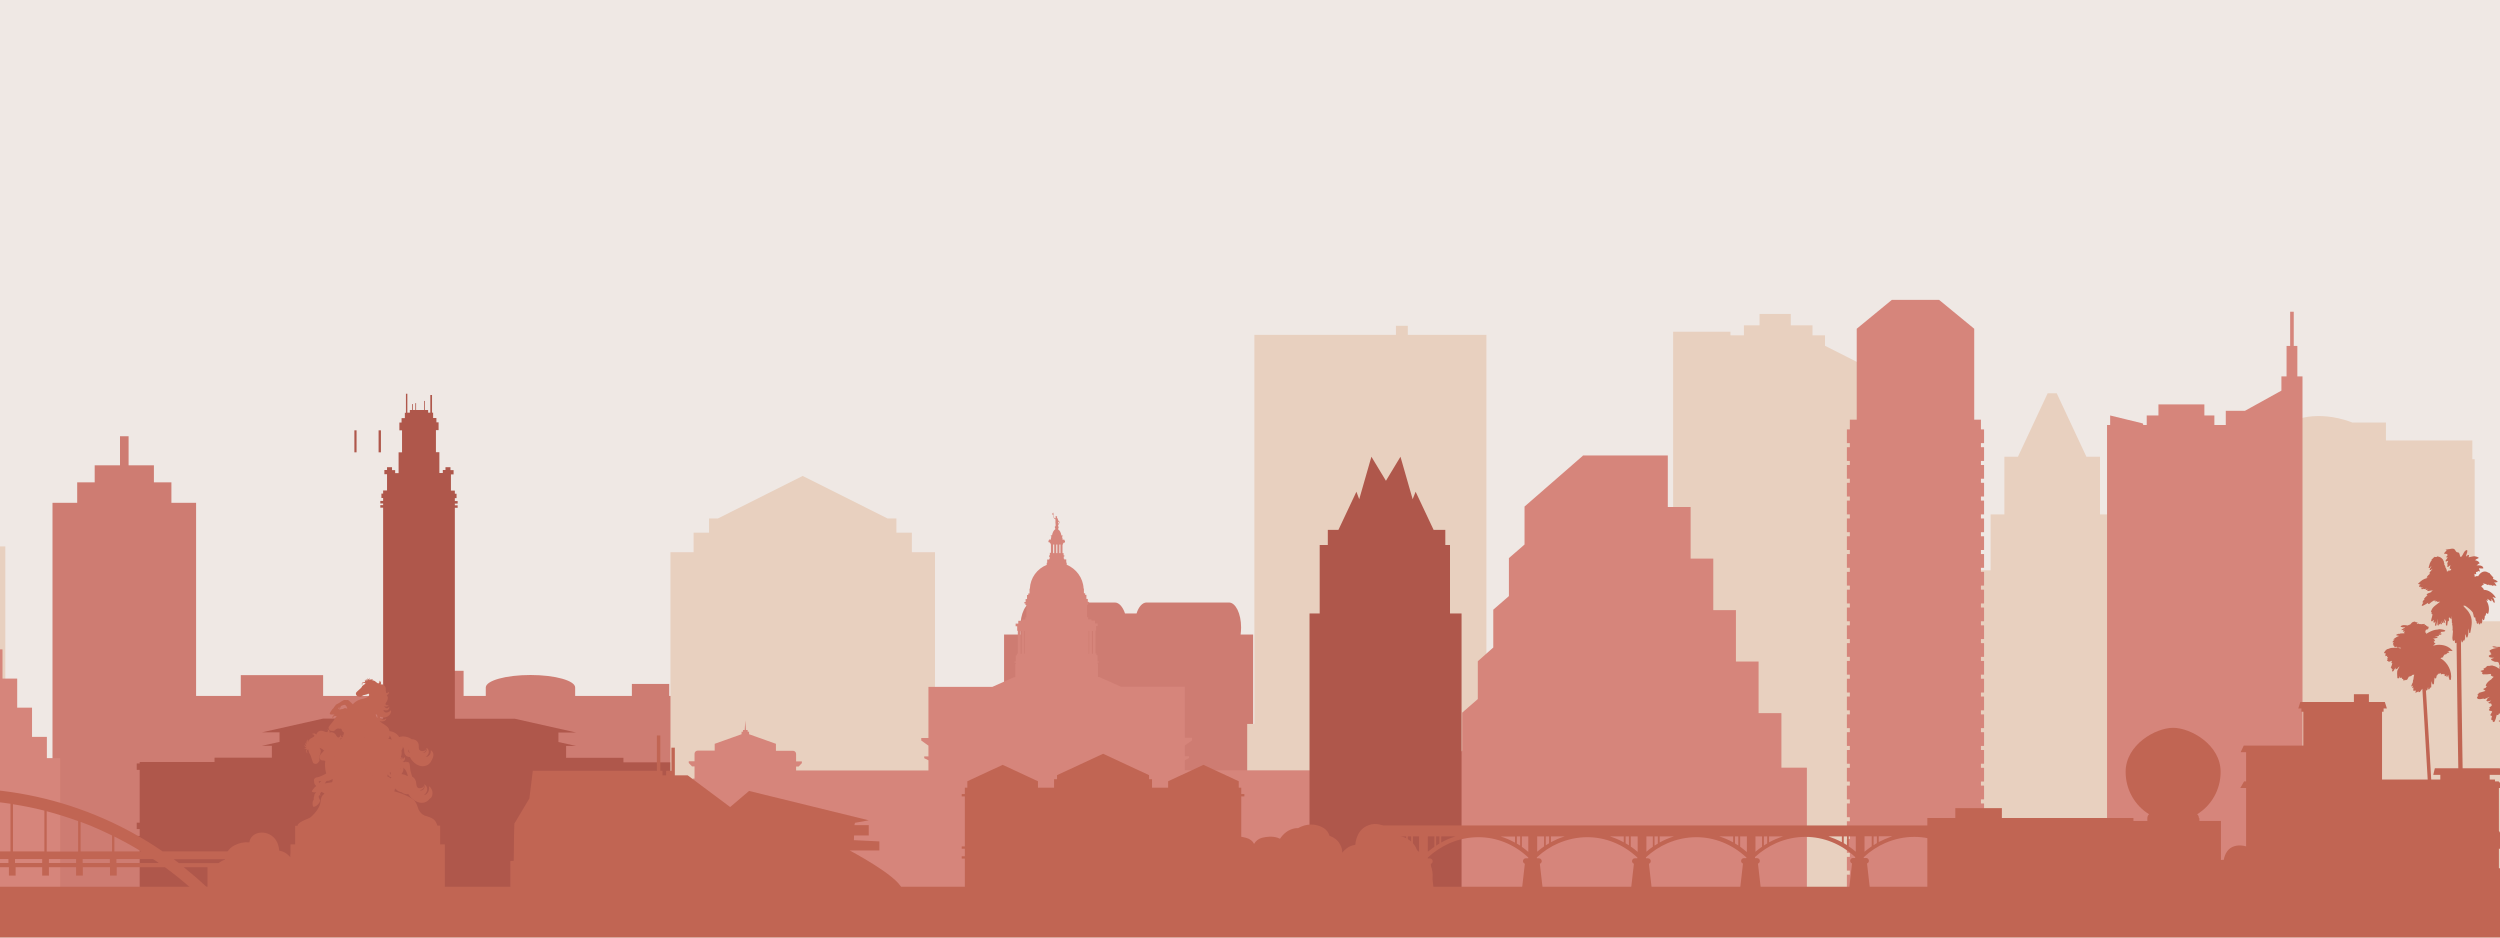 <svg width="1600" height="600" fill="none" xmlns="http://www.w3.org/2000/svg" viewBox="0 0 1600 600"><path d="M1600 0H0v600h1600V0z" fill="#EFE8E4"/><path d="M1168 221.3v-6.7h-8v-6.4h-13.9v-7.3h-20v7.3h-10v6.4h-8.6v-2.3h-36.7v356.3h130V237.9l-32.8-16.6zM-19.4 349.7l-11.1-17h-79.8v10.8h-12.4v225.1H3.4V349.7h-22.8z" fill="#E8D0BF"/><path d="M109.7 321.8v-13.1H98.5v-10.9H82.3v-18.6h-5.5v18.6H60.6v10.9H49.4v13.1H33.6v246.8h91.9V321.8h-15.8z" fill="#CE7C72"/><path d="M1352.7 365v-35.8h-8.7v-36.9h-8.7l-19-40.6h-5.8l-19 40.6h-8.7v36.9h-8.8V365h-12.5v203.6h103.8V365h-12.6z" fill="#E8D0BF"/><path d="M428.3 445.4v-7.7h-23.9v7.7h-36.3V440c0-4.4-12.8-8-28.6-8s-28.6 3.6-28.6 8v5.4h-14.2v-16.1h-39.4v16.1h-50.5v-13.3h-52.7v13.3h-51.8v123.3h410.6V445.4h-84.6z" fill="#CE7C72"/><path d="M1663.6 420.6v-10.4h-.8v-5.5h-5.6c-.6-1.2-1.9-1.9-3.3-1.9h-1.6c-.9-3-3.6-5.2-6.9-5.2h-66.1c-3.3 0-6 2.2-6.8 5.2h-1.6c-1.4 0-2.6.8-3.3 1.9h-5.6v5.5h-.8v10.4h2.1v8.1h-2.3v139.9h102.7V428.7h-2.3v-8.1h2.2z" fill="#E8D0BF"/><path d="M794 406.1c.2-1.5.3-3 .3-4.6 0-8.8-3.5-15.9-7.8-15.9h-52.7c-2.7 0-5.1 2.8-6.4 7H720c-1.4-4.2-3.8-7-6.5-7h-52.7c-4.3 0-7.8 7.1-7.8 15.9 0 1.6.1 3.2.3 4.6h-10.7v162.6H802V406.1h-8z" fill="#CE7C72"/><path d="M951.3 463.3v-249H901v-5.8h-7.6v5.8h-90.6v249h-4.6v105.3h157.1V463.3h-4zM1582.3 293.9v-12H1527v-11.5h-21.6c-2.7-1.1-5.7-2-8.8-2.7-9.4-2.1-18.4-1.8-25.1.3h-7.6v2.4h5v16.5h-2.9v4.5h2.9v2.6h-1.9v274.8h116.8V293.9h-1.5z" fill="#E8D0BF"/><path d="M30 485.2v-13.6h-9.5v-18.7H11v-18.6H1.6v-18.7H-9.8v-20.9h-95.5v22.8h-3.8v6.3h-32.3v144.8H38.5v-83.4H30z" fill="#D6857B"/><path d="M448.8 492.9v-4.1h-1.9v-.9H399V485h-36.7v-7.6h6.4l-11.3-2.5v-6.1h11.3l-39.2-8.8h-38.4V325h1.8v-1.6h-1.8v-1.1h1.8v-1.6h-1.8v-1.9h1.1V316h-1.1v-2h-2.5v-10.4h1.7v-2.7h-2V299h-3.2v1.8h-1.7v1.9h-2.2v-13.3H279v-14.1h1.7v-5h-1.4v-2.8h-2.1v-3.4h-.7v-11.3h-1.1v11.3H274v-1.7h-2v-5.8h-.5v5.8h-5.2V258h-.5v4.4h-1.6v-3.8h-.5v3.8h-1.4v1.7h-1.6V252h-.9v12.2h-.7v3.4H257v2.8h-1.4v5h1.7v14.1h-2.2v13.3h-2.2v-1.9h-2V299h-3.2v1.8H246v2.7h1.7v10.4h-2.5v2h-1.1v2.8h1.1v1.9h-1.8v1.6h1.8v1.1h-1.8v1.6h1.8v135h-38.4l-39.2 8.8h11.3v6.1l-11.3 2.5h6.4v7.6h-36.7v2.8H89.4v.9h-1.9v4.1h1.9v33.8h-1.9v4.1h1.9v4.4h-1.9v4.1h1.9v29.3h357.3v-29.3h1.9V535h-1.9v-4.4h1.9v-4.1h-1.9v-33.8h2.1v.2zM242.3 275.4h1.5v14.1h-1.5v-14.1zm-15.5 0h1.4v14.1h-1.4v-14.1z" fill="#AF574B"/><path d="M583.6 353.4v-12.5h-9.9v-9.1H568l-54.3-27.2-54.2 27.2h-5.7v9.1h-9.9v12.5h-14.8v215.2h169.3V353.4h-14.8z" fill="#E8D0BF"/><path d="M908.1 490.6h1.6l2.1-2.2v-1.1h-3.7v-4.8c0-1.1-.9-2-2-2h-10.9V476h-.1l-17.1-6.1v-1.6h-.9v-1.1H876l-.4-6.1-.4 6.1h-1.1v1.1h-.9v1.6l-17.1 6.1h-.1v4.4h-11c-1.1 0-2 .9-2 2v4.8h-3.7v1.1l2.1 2.2h1.6v2.5h-84.7v-6.5l2.6-1.3h.1V484h-2.7v-6.9l4.5-3.2h.1v-1.7h-4.6v-32.7h-40.9l-13.9-6.2h-.8v-8.5h-.3v-.8h.8v-.7h-.8v-4h-.7v-1.1h-.6v-14.6h.4v-2.9h1V399h-1.7v-1.8h-2.3v-.8h-2.1V395h-.7v-7.9h.6v-1h.7v-.9h-.8v-1.9h-.9v-2.6h-.8v-1h-.8v-3h-.2c-.3-6.9-4.8-12.8-10.9-15.3h.1v-1.3h-.3V358h-1.3v-.5h-.3v-1.3h.4v-.8h-.5V354h-.7v-5.5h.3v-.8h.5v-.5h.8V346h-.4v-.6H680v-1.2h-.2v-1h.3v-.5h-.8c-.3-1.9-1.1-3.3-2.1-3.9v-.6h.2v-.6h.2v-.4h-.3c0-.1.1-.1.1-.2s-.1-.2-.2-.3v-.6c.2-.3.4-.5.5-.8.1-.1.4-.7.4-.8 0-.1.1-.3 0-.5 0-.1-.3-.3-.3-.4-.2-.2-.4-.3-.5-.5-.2-.2-.2-.7-.3-1 0-.2-.1-.3-.2-.4h-.2c-.1 0-.2-.1-.2-.2s0-.2.1-.3c0 0 .1-.1 0-.2l.1-.2c0-.1-.1-.1-.1-.2-.1-.2-.4-.3-.6-.3-.2 0-.3.1-.3.3-.1.1-.1.1-.1.2s.2.3.2.4c0 .1-.1.1-.1.2s-.1.1-.1.2c-.1.1-.1.1-.1.2-.2-.1-.4-.1-.6-.3-.2-.2-.4-.6-.4-.9-.1-.3-.3-.7-.3-1 .2-.2.2-.4.2-.7v-.2h-.1l-.1-.2v-.3c0-.1-.1-.2-.1-.2s-.1.1-.1.2-.1.1-.1.1c-.1 0-.2.2-.2.2v.1l-.1.2s.1.2.1.5c0 .1.2.4.3.4.1.4.1.7.3 1.1.1.5.3 1.1.8 1.3.1 0 .3.1.4.2.2.1.1.7.1.9v.2c-.1.3 0 2.2.1 2.2 0 .3-.1.5 0 .8v.2c-.2 0-.3.2-.3.3 0 .1 0 .1.1.2h-.4v.4h.2v.6h.2v.6c-1 .6-1.8 2-2.1 3.9h-.8v.5h.3v1h-.2v1.2h-1.2v.6h-.4v1.1h.8v.5h.5v.8h.3v5.5h-.7v1.7h-.5v.8h.4v1.3h-.3v.5h-1.3v2.1h-.3v1.3h.1c-6.2 2.4-10.6 8.3-10.9 15.3h-.2v3h-.8v1h-.8v2.6h-.9v1.9h-.8v.9h.7v1h.6v7.9h-.7v1.4H654v.8h-2.3v1.8H650v1.7h1v2.9h.4v14.6h-.6v1.1h-.7v4h-.8v.7h.8v.8h-.3v8.5h-.8l-13.9 6.2h-40.9v32.7h-4.6v1.7h.1l4.5 3.2v6.9h-2.7v1.2h.1l2.6 1.3v6.5h-84.7v-2.5h1.6l2.1-2.2v-1.1h-3.7v-4.8c0-1.1-.9-2-2-2h-10.9V476h-.1l-17.1-6.1v-1.6h-.9v-1.1h-1.1l-.4-6.1-.4 6.1h-1.1v1.1h-.9v1.6l-17.1 6.1h-.1v4.4h-10.9c-1.1 0-2 .9-2 2v4.8h-3.7v1.1l2.1 2.2h1.6v7.8h-1.2v2h1.2v32h-3.7v1.1l2.1 2.2h1.6V548h-2.6v20.5h468.8V548h-2.6v-12.4h1.6l2.1-2.2v-1.1h-3.7v-32h1.2v-2h-1.2v-7.7zm-254.2-72.2h-.7v-14.6h.7v14.6zm2.1 0h-.4v-14.6h.4v14.6zm18.7-64.4h-.7v-5.5h.7v5.5zm2.7-20c.1.1.4.1.5.2 0 .1-.5 1.1-.6 1.3v-.5-.2c0-.1 0-.1-.1-.2v-.2-.5-.2c.1.1.1.2.2.3zm-.7 20h-.7v-5.5h.7v5.5zm2 0h-.7v-5.5h.7v5.5zm18.4 64.4h-.4v-14.6h.4v14.6zm2.4 0h-.7v-14.6h.7v14.6zM1140.1 491.3v-34.9h-14.6v-33H1111v-32.9h-14.5v-33H1082v-33h-14.6v-33H1013v.2l-37.3 32.5v24.3l-10 8.7v24.3l-10 8.7v24.2l-9.9 8.8v24.2l-10 8.7v24.3l-10 8.7v79.5h230.6v-77.3h-16.3zM1269.8 283.6v-8.8h-2v-6.2h-4.3v-58.2l-22.5-18.5h-30.2l-22.5 18.5v58.2h-4.4v6.2h-1.9v8.8h1.9v2.6h-1.9v8.8h1.9v2.6h-1.9v8.8h1.9v2.6h-1.9v8.8h1.9v2.6h-1.9v8.8h1.9v2.6h-1.9v8.8h1.9v2.6h-1.9v8.8h1.9v2.6h-1.9v8.8h1.9v2.6h-1.9v8.8h1.9v2.6h-1.9v8.8h1.9v2.6h-1.9v8.8h1.9v2.6h-1.9v8.8h1.9v2.6h-1.9v8.8h1.9v2.6h-1.9v8.8h1.9v2.6h-1.9v8.8h1.9v2.6h-1.9v8.8h1.9v2.6h-1.9v8.8h1.9v2.6h-1.9v8.8h1.9v2.6h-1.9v8.8h1.9v2.6h-1.9v8.8h1.9v2.6h-1.9v8.8h1.9v2.6h-1.9v8.8h1.9v2.6h-1.9v8.8h1.9v2.6h-1.9v8.8h1.9v2.6h-1.9v8.8h1.9v2.6h-1.9v8.8H1269.8v-8.8h-2v-2.6h2v-8.8h-2v-2.6h2V537h-2v-2.6h2v-8.8h-2V523h2v-8.8h-2v-2.6h2v-8.8h-2v-2.6h2v-8.8h-2v-2.6h2V480h-2v-2.6h2v-8.8h-2V466h2v-8.8h-2v-2.6h2v-8.8h-2v-2.6h2v-8.8h-2v-2.6h2V423h-2v-2.6h2v-8.8h-2V409h2v-8.8h-2v-2.6h2v-8.8h-2v-2.6h2v-8.8h-2v-2.6h2V366h-2v-2.6h2v-8.8h-2V352h2v-8.8h-2v-2.6h2v-8.8h-2v-2.6h2v-8.8h-2v-2.6h2V309h-2v-2.6h2v-8.8h-2V295h2v-8.8h-2v-2.6h2zM1470.3 240.9v-19.5h-2.3v-21.9h-2.3v21.9h-2.3v19.5h-3.3v9.1l-23.3 12.9h-12.3v9.1h-7.3v-6.1h-6.4v-7.1h-29.4v7.1h-7.5v6.1h-2.2l-.3-1-20.9-5.1v6.1h-2v296.6h125.1V240.9h-3.3z" fill="#D6857B"/><path d="M220.5 461.3c-.2-.1-.6.2-.9.2-.2 0-.7-.2-.9-.2.5-1.1.8-1.5 1.1-2.7.7-1.1 1.4-2.5 1.9-2.6.4.4 2.2 1.7 3.4 1.8.1 0 .4.5.5.5.1.5 2.4 8.9 10.1 10.8-1.1 1.1-2.4 2.3-2.8 3.9-.3.9.1 1.8.4 2.6.4 1.3 1.5 3.7 1.2 4.7-.1.4-6.9 4.1-7.2 4.4-.7.8-.5.8-.8 1.2-.2.4-.9.5-1.3.8-.6.4-1.6 1.9-1.6 2.2 0 .4.9.6 1.9.7 1.2.1 2.5 0 3.2-.7.1-.1.1-.4.1-.4s-.5-1.3-.2-1.6c0 0 .1-.1.2-.1.4.1 1.4.2 1.4 0 .4-3 6.7-4.4 7-5.3.2-.5 0-1 0-1.5-.1-.8-.2-1.6 0-2.3.3-.9 1.7-2 2.5-2.6.5 3.6 4.1 5.8 4.5 6.7.6 1.4-4.4 6.1-4.7 6.4-.7.8-.2 1-.5 1.4-.2.4-.9.5-1.3.8-.6.4-1.5 2-1.5 2.3 0 .4 1 .8 2.2.9 1.2.1 2.3 0 3.1-1 .1-.1.1-.5-.1-.6 0 0-.7-1.4-.5-1.7.1-.1.2-.1.4-.1.4 0 1.1.2 1.4.2.3 0 .3-.4.3-.6-.6-1.5 1.1-3.9 2.4-5.7.9-1.2 2.3-2.4 2.5-2.8.2-.4 0-1.1-.7-1.6-1.3-1-2.3-3.1-1.6-4.3.6-1 2.4-1.9 3.1-2.7.3-.4.6-1.1.8-1.9.2.3.4.6.5.9.3.5.5 1.1.6 1.6v.8c0 .2-.1.5-.2.7-.2.5-.5.9-.9 1.3-.2.3-.5.5-.7.9-.2.3-.4.7-.5 1.1-.1.4-.1.8-.1 1.2 0 .2.1.4.2.6.1.2.2.4.3.5l.6.6c0 .1-.1.3-.1.4-.1.4-.2.8-.3 1.3-.1.4-.1.9-.2 1.3v1.4c.1 1 .3 2 .7 2.9.4 1 1.1 1.9 2 2.6.9.7 2 1 3 1.1h.2c1 .1 2-.1 2.9-.5.8-.4 1.6-1 2-1.8.5-.7.7-1.6.5-2.4h-.2c-.5.6-1 1-1.6 1.2-.5.2-.9.3-1.4.2h-.1c-.5-.1-1-.2-1.3-.5-.1-.1-.3-.2-.4-.3.2 0 .3.1.5.1.6.1 1.2 0 1.7-.2.4-.1.7-.3 1-.5.3-.2.5-.5.7-.8.1-.2.1-.3.2-.5s.1-.3.1-.5c0-.3 0-.6-.1-.9h-.2c-.3.5-.6.9-1 1.1-.3.1-.6.2-.8.2h-.2c-.4-.1-.7-.2-1-.4-.1-.1-.3-.2-.4-.4l.6.3c.3.1.6.2.8.2h.3c.2 0 .4 0 .5-.1.2-.1.3-.2.4-.4l-.1-.1h-.1l-.1-.1c-.1.1-.3.1-.4.1-.1 0-.2 0-.3-.1-.3-.1-.5-.2-.7-.4-.4-.3-.8-.8-1-1.2 0-.1-.1-.2-.1-.3v-.3c0-.2 0-.4.1-.6.2-.4.5-.8.9-1.2.5-.5 1-1.1 1.3-1.8.3-.7.3-1.6.1-2.3-.2-.7-.6-1.3-1-1.8l-.2-.2c-.1-.9-.4-1.8-.8-2.6-.4-.9-1-1.7-1.7-2.3-.7-.6-1.5-1.1-2.3-1.4-.8-.3-1.6-.5-2.4-.6-.2-1.1-.7-2.2-1.7-3-1-.8-1.9-1.4-2.9-2-2-1.3-4.3-4.3-4.2-5.9.2.1.4.2.5.3.1.1.3.3.3.4.1.2.1.3.2.5v1.3c0 .2.1.3.2.5.1.3.3.7.6.9.3.3.6.5.9.6.3.1.7.2 1 .2h.1c.7 0 1.3-.1 1.9-.4.3-.2.5-.4.7-.6.1-.1.2-.3.2-.4 0-.2.1-.3 0-.5h-.2c-.1.3-.3.4-.5.5-.2.1-.4.2-.7.2h-.6c-.2 0-.4-.1-.6-.1l-.6-.3c-.2-.1-.3-.2-.4-.4-.1-.1-.2-.3-.2-.5 0-.1-.1-.2-.1-.3v-.1-.1c.6.3 1.2.4 1.8.5h.1c.1 0 0 0 0 0 1 .1 1.9-.1 2.7-.5.8-.4 1.5-1 1.9-1.7l.3-.6c.1-.2.1-.4.2-.6.1-.4.1-.8 0-1.1h-.2c-.5.5-1 .9-1.5 1.1-.4.1-.8.2-1.2.2h-.2c-.5-.1-.9-.2-1.1-.5-.3-.2-.5-.5-.6-.7-.1-.2-.1-.4-.1-.5l.9.3c.1 0 .3 0 .4.1h.4c.3 0 .5-.1.8-.1.2-.1.5-.2.7-.4.2-.2.4-.4.5-.6.2-.4.2-.9.1-1.3h-.2c-.1.4-.4.7-.6.8-.1.1-.3.1-.4.2h-.3c-.3 0-.5-.1-.8-.3-.2-.1-.5-.3-.6-.6-.2-.2-.3-.4-.4-.6l.6.3c.1 0 .3.1.4.1h.6c.1 0 .3-.1.4-.1.1-.1.3-.1.4-.2l.3-.3c.1-.1.1-.3.1-.4h-.2c-.2.1-.4.2-.6.2h-.2c-.1 0-.2-.1-.3-.1-.2-.1-.3-.2-.4-.3-.1-.1-.2-.2-.2-.3v-.2c0-.1.1-.2.1-.3.1-.3.3-.6.5-.9l.1-.1c0-.1.1-.1.1-.2.1-.1.1-.2.2-.4.1-.3.3-.5.3-.8.1-.3.2-.6.2-.9 0-.3 0-.7-.1-1-.1-.3-.3-.6-.5-.9l-.2-.2h.1c.3-.1.6-.2.8-.4l.3-.3c.1-.1.2-.2.2-.4.1-.1.1-.3.1-.4 0-.1 0-.3-.1-.4h-.2c-.1.2-.2.3-.4.4-.1 0-.2.1-.2.1-.1 0-.2 0-.3.1h-.5c-.1-.4-.2-.8-.3-1.3V441.6v-.2-.4c0-.3-.1-.6-.1-.8-.1-.3-.2-.6-.4-.9-.2-.3-.4-.5-.6-.7-.3-.2-.5-.4-.8-.5-.3-.1-.6-.1-.9-.1h-.5s0-.1.1-.1c.1-.3.2-.6.1-.9 0-.1 0-.3-.1-.4 0-.1-.1-.3-.2-.4l-.3-.3c-.1-.1-.2-.2-.4-.2v.1c.1.2.1.4.1.6 0 .1 0 .2-.1.3 0 .1-.1.2-.1.2-.1.1-.2.3-.3.4-.1.1-.2.1-.3.1-.1 0-.1 0-.2-.1-.1 0-.2-.1-.3-.1-.2-.1-.5-.4-.8-.6l-.1-.1c-.1 0-.1-.1-.2-.1l-.3-.3c-.2-.2-.5-.3-.7-.4l-.9-.3c-.2 0-.5-.1-.7 0 .3-.1.5-.3.8-.4v-.1c-.2-.1-.3-.1-.5-.1h-.5c-.4 0-.7.1-1.1.3-.1.1-.3.1-.4.2.1-.3.3-.7.5-1v-.1s0-.1-.1 0c-.4.1-.7.4-1 .7-.2.2-.4.5-.5.8v-.4c0-.3.1-.7.2-1v-.1h-.1c-.3.2-.6.6-.7 1-.1.3-.2.6-.2.9-.1-.1-.1-.1-.1-.2-.2-.3-.4-.6-.5-.9h-.1c-.1.4-.1.8 0 1.2.1.2.1.3.2.5-.1 0-.1-.1-.2-.1-.2-.1-.4-.1-.7-.1-.2 0-.5.1-.7.2-.2.1-.4.3-.5.5-.1.2-.2.4-.2.6 0 .1 0 .2.1.3.1.1.1.2.2.2l.1-.1c-.1-.1-.1-.3-.1-.5s.1-.3.2-.4c.2-.2.5-.4.9-.3.3 0 .6.2.9.4.1 0 .1.1.2.1-.5.2-2 1.4-2.2 1.6-.1.2-.2.2-.2.5 0 .4-3.4 3.1-3.7 3.7-.3.6-.1 1.5.5 2 .2.2.6.5 1 .5h.2c.4 0 .6.2.9.2h.2c.8-.1 1.3-1 2-1.1 3-.6 2.7-.9 2.9-1 .4.1.9.5.6 1.2-.7 1.4-2.9 1.9-5.5 2.5-1.9.5-4.3 2.1-4.8 3.2-.4-.4-2.3-2.2-2.7-2.5-.3-.2-.5-.3-.8-.3-.4 0-.8.1-1.3 0H220.8c-1.2-.2-3.2 1.8-5.8 3-.1.1-.2.2-.3.5-.5.6-.9.9-1 1.3-.2.5-.7.7-1 1.1-.5.5-1.8 2.6-1.7 3 .1.2.5.4 1 .4 1.3.1 3.5-.3 4.4-1.5.1-.1 0-1.8.1-2.2.2-.6.2-.8.4-.8.3.1.5.3.7.3.1 0 .2 0 .2-.1.1-.4.1-.7.5-1.1.3-.3 1.7-.8 2.4-.8.1 0 .2 0 .3.1.2.5 2.6 2.5 2.6 2.6.4.6.5 1.1.6 1.2-.6-.5-2.2-1.8-3.2-1.8h-.4c-.3.1-.7.2-1 .5-1 1-4.5 6.5-4.5 6.5-.3.6-.7 1.6.2 3.1.2.4 1 2.1 1.1 2.5.1.2.3.6.6.6h.1c.3 0 .5-.1.7-.1.1 0 .3.1.5.1.5.3.4 1 .7 1.4.4.7 1.8 1.6 2.2 1.6h.1c.8 0 1.5-3.7.1-5.3-.1-.1-.3-.1-.4-.1h-.2s-.5.2-.9.1c-.1 0-.2 0-.3-.1 1-.7 1.1-2.6.9-2.7zm30.2 16.1c-.1.3-.2.5-.2.8-.1.3-.2.5-.3.8l-.1.2c-.1-.3-.1-.7 0-1 .1-.3.3-.7.6-1v.2z" fill="#C16553"/><path d="M277.3 482.4c-.2-.9-.7-1.7-1.4-2.2h-.1s-.1 0-.1.1c.1.8 0 1.5-.3 2.1-.3.6-.6 1-1.1 1.4-.4.3-.9.6-1.3.6-.2 0-.4.1-.5 0 .7-.4 1.2-1 1.6-1.8.2-.4.3-.8.3-1.2 0-.4 0-.8-.1-1.2-.1-.2-.1-.4-.2-.5-.1-.2-.2-.3-.3-.4-.2-.3-.5-.5-.8-.6h-.1s-.1.1 0 .1c.2.6.2 1.2.1 1.6-.1.4-.4.7-.7 1-.3.2-.7.3-1.1.4h-.8l.9-.3c.3-.2.7-.4.9-.7.1-.1.3-.3.3-.5.1-.2.1-.4 0-.6h-.1c0 .2-.1.3-.2.4-.1.1-.2.2-.4.3l-.9.3c-.6.1-1.2 0-1.7-.2-.1-.1-.2-.1-.3-.2-.1-.1-.2-.1-.3-.2-.2-.2-.3-.3-.4-.6-.2-.4-.2-1-.2-1.6.1-.8 0-1.6-.4-2.4-.3-.8-.9-1.4-1.6-1.8-.7-.4-1.5-.6-2.2-.6h-.3c-.8-.6-1.6-1-2.6-1.3-1-.3-2.1-.5-3.1-.5s-2 .3-2.8.6c-.9.4-1.6.8-2.3 1.4l-.6.6c-1.6-.8-3.4-1.2-5.2-1-1.3.1-4.5 1.1-5.8 1.4-1.7.4-4.6 0-7.3-1.7-.1-.1-.2-.1-.3-.2v-.1-.4c.2.2.4.4.6.5.3.2.7.4 1 .4.4.1.7.1 1.1 0 .2 0 .3-.1.5-.1.2-.1.3-.1.5-.2.6-.3 1.1-.7 1.4-1.2.2-.3.3-.6.3-.9v-.5c-.1-.2-.1-.3-.2-.4h-.1s-.1 0-.1.1c.1.3 0 .5-.2.7-.1.2-.3.3-.5.5-.4.3-.8.5-1.2.5-.4.1-.8.1-1.2 0-.2-.1-.4-.2-.5-.3.5-.1 1-.3 1.5-.5.9-.4 1.6-1 2.1-1.8.5-.7.8-1.6.8-2.5 0-.2 0-.4-.1-.6 0-.2-.1-.4-.2-.6-.1-.4-.4-.7-.6-.9 0 0-.1 0-.1.1-.1.7-.4 1.2-.8 1.6-.4.4-.8.6-1.2.7-.4.1-.8.1-1.2.1-.4-.1-.6-.2-.9-.4.2 0 .4-.1.6-.2.5-.2.9-.4 1.2-.8.2-.2.3-.4.4-.6.1-.2.2-.5.1-.8 0-.3-.1-.5-.2-.7-.1-.2-.3-.4-.4-.5h-.1s-.1 0-.1.1c.1.4.1.7-.1 1l-.3.3c-.1.1-.2.1-.3.2-.2.1-.5.1-.8.1-.3 0-.6-.1-.8-.1-.1 0-.1 0-.2-.1.1 0 .2-.1.3-.1.3-.1.6-.3.8-.5l.3-.3c.1-.1.2-.2.2-.4.1-.1.1-.3.1-.4 0-.1 0-.3-.1-.4h-.1c-.1.2-.3.3-.4.4-.2.1-.4.1-.5.1-.3 0-.7 0-.8-.2-.1-.1-.1-.1-.1-.2s0-.1-.1-.3v-1.1-.2-.4c0-.3-.1-.6-.2-.9-.1-.3-.2-.6-.4-.9-.2-.3-.4-.5-.7-.7-.3-.2-.6-.3-.9-.4.1-.2.3-.4.3-.6.1-.1.1-.3.1-.4v-.4c0-.1-.1-.3-.2-.4l-.3-.3s-.1 0-.1.1c0 .2 0 .4-.1.5l-.2.2-.2.2c-.1 0-.1.1-.2.1l-.3-.3c-.4-.4-.8-.7-1.2-1 0 0 0-.1-.1-.1-.1-.1-.1-.2-.2-.3l-.6-.6c-.4-.4-1-.7-1.7-.8-.6-.1-1.3.1-1.7.4h-.4c-.1-.3-.2-.5-.3-.7l-.3-.3c-.1-.1-.2-.2-.4-.2-.1-.1-.3-.1-.4-.1-.1 0-.3 0-.4.1v.1c.2.1.3.3.4.4 0 .1.1.2.1.3v.2c0 .2 0 .3-.1.4-.2.1-.3.1-.5.2h-.2c-.3 0-.6-.1-1-.1h-1.6c-.5.1-1.1.2-1.6.6v-.1c.1-.3.3-.6.4-.9 0 0 0-.1-.1-.1-.2 0-.4.1-.5.2-.2.1-.3.2-.5.3-.3.2-.6.5-.8.8-.1.1-.2.3-.2.5 0-.3-.1-.6 0-.9v-.1h-.1c-.3.3-.5.7-.6 1.1 0 .2-.1.4-.1.7v.1c-.1-.1-.1-.2-.2-.2-.2-.3-.3-.6-.4-.9h-.1c-.2.4-.2.8-.1 1.2 0 .2.1.5.3.7h-.1c-.3-.1-.6-.2-.9-.5h-.1s-.1.1 0 .1c.1.5.5.9 1 1.2-.2 0-.4.1-.6.2-.2.1-.4.3-.5.5-.1.2-.2.4-.2.7 0 .2 0 .5.2.7.1.1.2.2.3.2.1.1.2.1.3.1v-.1c-.3-.1-.4-.5-.4-.8.1-.3.3-.5.6-.7.3-.1.6-.1 1-.1.2 0 .3 0 .5.1.1 0 .1 0 .2.1l-.3.3-.9.9c-.1.2-.2.2-.2.6 0 .4-3.4 4.2-3.7 4.9-.3.7 0 1.6.6 2.1.3.3.7.5 1.1.5.8-.1.8.2 1.3.1.9-.1 1.3-1.2 2.1-1.4 1.4-.4 3.7-1.6 3.3-1.5.4-.1.6-.6 1.4 1 .7 1.6-1 7-2 8.2-1.4 1.7-2 6.9-1.4 8-.7.6-1.1 1-1.1 1s-5.1-.9-5.9-.8c-1 .1-1.8.4-2.3 1.2-.4.7 0 1.2 0 2.3 0 1.2 3.3 2.8 4.8 5.2.2.3.4.7.7 1v.1c0 .1-.1.3-1.2 1-.4.2-.8.6-1.1 1-2.3 3.2-6.1 6.6-6.3 6.8-.7.9-1.3 1.1-1.5 1.6-.2.5-.8.7-1.2 1-.6.5-2.2 2.6-2.1 2.9.1.8 4.1 1 5.6-.5.1-.1.2-1.9.4-2.3.8-1.7 1.5.2 1.7-.5.9-3.3 3.1-5.3 5.4-6.1 1.3-.5 1.9-1.6 2.7-2 .3.3.5.4.6.4.5 0 3.6 1.5 3.6 1.1-.2-4.1-1.6-3.6-1.2-3.8.9-.3 7.1-2.8 8.6-3.8 0 0 9 2.1 13.1-1.4.5-.5.3 1.6 1.4 3 1.2 1.5 5.1.9 5.6 2 .2.4-8.8 3.7-9.3 4.9-.5 1.1-1.2 2.2-1.3 2.8-.2.8-.6 3.1-.3 3.4.6.5 4.5-1.1 4.6-3.2 0-.1-.3-1.1-.4-1.1 0 0 .3-1 .3-1.4 0-.5 2.4.9 2.5.5.7-1.8 2.5-3.2 5.7-3.9 2.4-.5 4.1-1.6 3.8-2.7-.1-.5-3.6-1.8-3.5-2.9 4.9 2.9 6.4.9 8.5 2.1 4.1 2.5 3.7 9.1 3.1 10.8 0 .2 0 .6.1.6.1.3.1.6 0 .9-.2.5-1.6.8-2 1.1-.6.5-1.6 2.5-1.5 2.9.1.8 6.2.7 6.1-1.2 0-.1-.4-1.6-.2-1.9.3-.4.8-1 1.9-1.2.7-.2-2.2-7.9-2.6-10.3-.2-1.6-.3-3.6-.5-4-.2-.5-.6-1.3-1.6-1.1-1.7.2-4 .2-4.3-1.3-.3-1.2 1.2-2.6.8-5.8-.2-1.3-1.2-2.9-2.6-4.1.5.1 1 .2 1.4.3.6.2 1.2.4 1.6.8l.6.6c.2.2.3.4.4.7.2.5.3 1.1.3 1.6 0 .4 0 .8.1 1.2.1.4.2.8.5 1.2.2.4.5.7.9 1l.6.3c.2.1.4.1.6.2.3.1.6.1.9 0 .1.1.2.3.2.4.2.4.5.8.7 1.2.3.4.6.8.9 1.1.3.4.7.7 1.1 1.1.8.7 1.7 1.3 2.8 1.7 1.1.4 2.3.6 3.5.4 1.2-.2 2.3-.7 3.1-1.4.8-.7 1.4-1.6 1.8-2.6 1-1.9 1.1-3 .9-3.9zm-61.3 7.2c-.2.2-.5 0-1-.4-1.2-.9-3.3-3.8-2.4-4 .9-.3 2.8.9 4.2 1.7 1 .5 1.9.6 2 .6-.7.4-1.6.9-2.8 2.1zm45.4-8.5c-.2-.4-.3-.9-.3-1.5.1.1.1.2.2.3.1.2.3.5.4.8.1.3.3.5.4.8l.1.2.1.2c-.4-.1-.7-.4-.9-.8z" fill="#C16553"/><path d="M263 499.9s0-.1 0 0h-.1c-.2.8-.6 1.4-1.1 1.8-.5.4-1 .7-1.6.9-.5.1-1.1.2-1.6.1-.4-.1-.8-.3-1-.5h.5c.8-.1 1.6-.4 2.3-.8.3-.2.6-.5.8-.9.2-.3.4-.7.4-1.1 0-.2.1-.4.1-.6 0-.2 0-.4-.1-.5-.1-.3-.2-.6-.4-.9 0 0-.1 0-.1.1-.1.6-.3 1.2-.6 1.5-.3.4-.7.5-1.1.6-.4.1-.8 0-1.2-.1-.4-.1-.7-.3-1-.6-.1-.1-.2-.1-.2-.2.1.1.3.1.4.2.4.1.8.2 1.2.2.4 0 .8 0 1.2-.2.2-.1.4-.2.5-.3.1-.1.3-.3.3-.5h-.1c-.1.1-.2.2-.4.3-.2.1-.3.1-.4.1-.3 0-.6-.1-.9-.1-.6-.2-1.1-.5-1.5-.9-.1-.1-.2-.2-.2-.3-.1-.1-.1-.2-.2-.3-.1-.2-.1-.5-.1-.7 0-.3.1-.5.2-.8 0-.1.1-.3.2-.4 0-.1.1-.1.1-.2l.1-.1.1-.1c.4-.7.7-1.4.7-2.3.1-.8-.2-1.7-.6-2.4-.5-.7-1-1.2-1.7-1.6l-.6-.3c-.4-.7-.9-1.5-1.5-2.1-.7-.8-1.6-1.4-2.5-1.8-.9-.4-1.9-.7-2.8-.7-.9-.1-1.8 0-2.7.2-.4.1-.8.2-1.2.4-.1 0-.2.1-.3.1-1.8-1.2-4.1-2-6.4-1.8-1.3.1-6.1 1.2-7.4 1.2-2.3 0-3 .1-5.8-1.6-1.1-.6-2.6-.8-3-1.3-.1-.3-.2-.5-.3-.8h.2c.1 0 .2 0 .3.1h.4c.3.1.7.2 1.1.2.4 0 .8-.1 1.1-.2.4-.1.7-.4.9-.6l.4-.4c.1-.1.2-.3.3-.4.4-.6.5-1.3.5-1.9 0-.3-.1-.7-.2-1-.1-.2-.2-.3-.3-.4-.1-.1-.3-.2-.5-.2h-.1v.1c.2.2.3.4.3.7 0 .2 0 .5-.1.7-.2.5-.4.9-.7 1.3-.3.4-.7.6-1.1.8-.4.1-.8.1-1.2 0h-.1c.6-.5 1-1 1.3-1.6.5-.9.8-1.8.8-2.7 0-.9-.2-1.9-.7-2.6-.1-.2-.3-.4-.4-.5-.1-.2-.3-.3-.5-.4-.3-.2-.7-.4-1.1-.5v.1c.4.6.5 1.3.5 1.9-.1.6-.3 1.1-.5 1.5-.3.4-.6.8-1 1-.4.2-.7.4-1.1.4h-.8c.3-.3.7-.6.9-.9.2-.2.3-.4.4-.7.1-.2.2-.5.2-.8v-.8c-.1-.3-.2-.5-.3-.7-.2-.2-.4-.4-.6-.5-.2-.1-.4-.2-.6-.2h-.1v.1c.3.3.5.6.6.9v.4c0 .1-.1.3-.2.4-.2.3-.4.5-.6.7-.3.2-.6.3-.9.4-.3.1-.7.2-1 .2h.1c.4-.2.6-.4.8-.7.2-.3.3-.6.4-.9 0-.2.1-.3.1-.5v-.5c0-.2-.1-.3-.2-.4-.1-.1-.2-.3-.3-.3 0 0-.1 0 0 .1.1.2 0 .4-.1.6-.1.2-.2.4-.4.5-.1.1-.3.3-.4.3-.2.1-.3.1-.4.1-.1 0-.2 0-.3-.1-.1 0-.2-.1-.3-.2-.2-.2-.5-.5-.7-.9l-.1-.2c0-.1-.1-.1-.1-.2-.1-.1-.2-.2-.3-.4-.2-.2-.4-.5-.7-.7-.3-.2-.6-.4-.9-.5-.3-.1-.7-.2-1-.2-.4 0-.7.1-1 .2-.1 0-.2.1-.2.1.1-.3 0-.6 0-.9 0-.2-.1-.3-.2-.4-.1-.1-.2-.3-.3-.4-.1-.1-.2-.2-.4-.3-.1-.1-.3-.1-.4-.1v.1c.2.2.2.4.3.5v.3c0 .1 0 .2-.1.3-.1.2-.1.3-.2.4-.1.1-.2.2-.3.2h-.1c-.1 0-.2 0-.2-.1-.3-.1-.6-.1-.8-.1-.2-.1-.4-.1-.6-.2l-.2-.1c-.1 0-.1-.1-.2-.1s-.3-.1-.4-.1c-.3-.1-.6-.1-.9-.2-.6-.1-1.3 0-1.9.4-.6.3-1 .8-1.3 1.4-.1.2-.1.3-.2.5l-.1.1-.1-.1c-.3-.3-.5-.4-.8-.5-.1-.1-.3-.1-.5-.1h-.5c-.2 0-.3.1-.4.1l-.3.3s0 .1.1.1c.9-.1 1.5 1 1.3 1.2 0 .1-.1.1-.2.2l-.3.3c-.3.2-.6.4-1 .6l-.2.1c-.1 0-.1.1-.2.1-.1.1-.2.1-.4.2-.2.2-.5.3-.7.5-.2.2-.4.4-.6.7-.2.3-.3.6-.4.9 0 .1-.1.2-.1.4-.1-.2-.1-.4-.1-.7 0-.3-.1-.7-.1-1.1h-.1c-.1.2-.2.3-.3.5-.1.2-.2.3-.2.5-.1.4-.2.8-.2 1.2 0 .2 0 .4.1.7 0 .1 0 .1.1.2l-.1-.1c-.3-.2-.5-.6-.7-.9 0 0-.1 0-.1.1 0 .4 0 .9.2 1.3.1.2.2.4.4.6l.3.3c-.2 0-.4-.1-.6-.2-.3-.1-.6-.4-.9-.6h-.1s-.1 0 0 .1c.1.4.4.8.7 1.1.2.2.5.4.8.5-.1 0-.2.1-.3.1-.3.1-.7.1-1.1.1h-.1v.1c.5.4 1.1.5 1.8.4-.2.2-.4.4-.5.7-.1.2-.2.5-.2.7 0 .3.1.5.2.7.1.2.3.4.5.5.1 0 .2.1.4.1.1 0 .2-.1.3-.1l-.1-.1c-.2.1-.4 0-.5-.1-.1-.1-.3-.2-.3-.4-.1-.3-.1-.7.1-1 .2-.3.5-.5.8-.7 0 0 .1 0 .1-.1 0 .4.1.9.3 1.3.1.6.2 1.1.3 1.2.1.2.1.2.4.4.3.2 1.7 5.1 2.1 5.8.4.6 1.4.8 2.2.6.4-.1.8-.4 1-.7.4-.7.6-.6.8-1.1.3-.8-.3-1.8-.1-2.5.4-1.4 1-2.4 1-3.9 0-.7-.8-2-.8-2s5.4 1.4 3.9 7.2c-.1.6-.3 1.9-.4 2.7-.1 2.9.5 5.8.8 6.5-.7.6-4.5 2.3-5.4 2.4-1 .1-1.8.4-2.3 1.2-.4.7 0 1.2 0 2.3 0 1.2 2.2 3 3.7 5.3.1.1.3.2.5.3.7.4 1 .7 1.4.8.5.1.8.6 1.2.9.6.5 2.8 1.4 3.2 1.3.7-.3 0-4.1-1.8-5.1-.1-.1-1.8.3-2.2.2-1.7-.4-.2-1.3-.8-1.4-.4-.1-.6.1-1.1-.3-.5-.4-1.6-2.8-1-2.9.9-.3 5.9-.3 6-.3 1.8-.4 2-1 2.7-1 .9 1.1 1.2 2.7 1.7 4 .2.7.8 1.3.9 2.1.6 2.9.6 6.2.9 9.7-.2.2-.3.7-.3.7 0 1.2.3.7.1 1.2-.1.1-.1.2-.2.3-.3.2-.6.5-.9.6-1.5.8-2.2 3-2.2 3.1.1.8 4.4 1.1 5.4-.7.2-.3 0-2.2.2-2.5.8-1.7 1.2.2 1.4-.5.3-1.3-.6-2.3-.8-3.7-.3-1.5-.4-4.3-.2-6.2 0 0 .3-2.2.5-4.7.1-1.2.1-2.5.4-3.5 2.6.4 7.3.5 10.8-.4.8 2.6.3 3.2 1.7 4.4 4.2 3.5 2.4 5.1.3 11.4l-.3.3c-.7.9-1.3 1.1-1.5 1.6-.1.1-.1.2-.3.3-.3.2-.6.5-1 .6-1.6.8-2.3 3-2.3 3.1.1.8 4.7 1.1 5.8-.7.2-.3.2-1.9.4-2.3.8-1.7 2.1.3 2.3-.4.3-1.3.8-4.3.8-4.3.4-3.4 2.4-6.6 2.3-7.2-.1-.5-.7-2.3-.9-3.2-.5-1.6-.3-2.6.5-3.6 2.7 3.8 5.6 5.1 7.5 6.3 4.1 2.5 3.6 9.2 3 10.9 0 .2 0 .6.1.6 0 .1-.4.4-.9 1-.3.3-.6.8-.9 1.1-1.2.9-1.4 2.4-1.3 2.6.1.8 5.9.6 5.8-1.2 0-.1-.4-1.6-.2-1.9.3-.4.8-1 1.9-1.2.7-.2-2.1-8.1-2.5-10.5-.2-1.4-.6-1.8-.9-2.4-.2-.5-1-.2-1.6-1-1.6-2.1-.8-4.3-.2-7 .1.2.1.3.2.5s.2.4.4.6c.1.2.3.3.5.4.3.2.7.4 1.1.5v.5c0 .5.1.9.2 1.4.1.5.2.9.3 1.4.1.5.3.9.5 1.4.4.9.9 1.9 1.7 2.7.8.8 1.8 1.5 2.9 1.9 1.1.4 2.3.4 3.4.2 1.1-.3 2-.8 2.7-1.5.7-.7 1.3-1.6 1.5-2.5-.1-1.4-.2-2.4-.6-3.1zm-6.6-8.8v.8c0 .1-.1.3-.1.4 0-.4-.1-.8-.2-1.3s-.2-1-.4-1.5c.2.2.3.5.4.8.2.3.3.5.3.8zm-7.6-1c0 .5-.2 1.1-.4 1.6 0-.9-.1-1.9-.4-2.9-.2-.7-.5-1.3-1-2 .1.1.3.2.4.3.5.4.9.9 1.2 1.4.1.3.2.5.3.8-.1.3-.1.6-.1.8zm.5 4c0-.5.2-1.1.4-1.6l.3-.6v.3c0 .3.1.6.1.9V495.8c-.1-.1-.2-.1-.3-.2-.3-.5-.5-1-.5-1.5z" fill="#C16553"/><path d="M281.7 540.3v-11.9h-1.8c-.3-1.1-.8-2.2-1.5-3.1-1.4-1.8-3.5-2.3-5.5-3-.2-.1-.5-.2-.7-.2h-.1-.1c-.1-.1-.2-.1-.3-.2-.5-.2-1-.5-1.4-.8l-.2-.1-.2-.2-.5-.5c-.2-.2-.3-.3-.4-.5l-.1-.1c-.1-.1-.2-.2-.3-.4-.3-.4-.5-.8-.7-1.2l-.1-.2c0-.1-.1-.2-.1-.3-.1-.3-.2-.6-.3-.8-.3-1-.6-1.9-1.1-2.8-.8-1.7-2.3-2.7-3.8-3.6-2.2-1.2-4.5-2.2-6.9-3-4.7-1.6-9.7-2.3-14.6-2.5-4.9-.3-9.9 0-14.8.4-2.4.2-4.8.5-7.2.7-2.6.3-5.2.3-7.8.8-2.1.4-4.4 1.1-5.4 3.3-.7 1.7-.5 3.6-1.2 5.3-.3.9-1 2-1.6 3-.3.5-.6.9-.9 1.2-.4.5-.8.9-1.2 1.4l-1.2 1.2-.6.6c-.1.1-.2.1-.3.2l-.1.1c-.6.4-1.2.7-1.8.9-1.3.6-2.7 1.1-3.9 1.8-1 .6-2.4 1.4-2.6 2.7h-1.5v11.9h-3v28.3h98.8v-28.3h-3v-.1z" fill="#C16553"/><path d="M276.7 508.5c.2-1 .1-2.1-.3-3-.4-.9-.9-1.7-1.7-2.2h-.1l-.1.1c.4 1.7-.2 3.1-.9 4.1-.4.5-.8.9-1.3 1.1-.4.2-.7.2-1 .2.2-.2.5-.4.7-.5.6-.6 1.1-1.4 1.3-2.2.1-.4.1-.8.1-1.3 0-.4-.1-.8-.3-1.2-.3-.7-.9-1.3-1.5-1.6h-.1s-.1.1 0 .1c.2.6.3 1.2.2 1.7-.1.5-.3.9-.6 1.3-.3.3-.7.6-1 .7-.4.1-.8.2-1.1.1-.1 0-.2 0-.4-.1.1 0 .3 0 .4-.1.4-.1.8-.3 1.2-.5.3-.2.7-.5.9-.9.1-.2.2-.4.2-.6 0-.2 0-.4-.1-.6h-.1c0 .2-.1.3-.2.5l-.3.3c-.3.2-.6.3-.9.4-.6.2-1.3.2-1.8.1-.5-.2-.9-.5-1.1-1-.2-.5-.3-1.1-.4-1.8 0-.8-.2-1.7-.6-2.5-.4-.8-1-1.5-1.8-1.9-.8-.4-1.6-.6-2.4-.6-.2 0-.5 0-.7.1-.6-.3-1.3-.6-2-.9-1.1-.3-2.3-.5-3.4-.4-1.1.1-2.2.5-3.1 1-.9.5-1.7 1.1-2.3 1.8-2.8-2.5-7.6-2.4-11.8-2-3.7.3-4.4.3-7.4-.8.2 0 .5 0 .7-.1.7-.2 1.3-.5 1.8-1 .2-.2.4-.5.6-.9.1-.2.1-.4.1-.5 0-.2-.1-.3-.2-.5h-.1s-.1 0-.1.1c0 .3-.1.5-.3.7-.2.2-.4.3-.6.4-.4.2-.9.3-1.4.3-.5 0-.9-.1-1.2-.3-.2-.1-.3-.2-.5-.4.4 0 .9-.1 1.3-.2 1-.2 1.9-.7 2.6-1.3.7-.6 1.2-1.5 1.4-2.4 0-.2.1-.5.1-.7 0-.2 0-.4-.1-.6-.1-.4-.3-.8-.5-1.1 0 0-.1 0-.1.1-.1.4-.2.7-.4.9l-.3.3-.3.3c-.4.3-.9.4-1.4.4-.5 0-.9 0-1.3-.2-.3-.1-.6-.3-.8-.5h.4c.3 0 .5-.1.7-.2.2-.1.5-.2.7-.4.2-.2.4-.3.6-.6.2-.2.3-.5.3-.8 0-.3 0-.5-.1-.8-.1-.2-.2-.4-.4-.6h-.1s-.1 0-.1.1v.6c0 .2-.1.3-.2.4-.1.1-.2.2-.3.2-.1.1-.3.1-.4.1-.3 0-.6 0-.9-.1l-.9-.3s-.1 0-.1-.1h.2l.9-.3c.1-.1.3-.2.4-.3.1-.1.2-.2.3-.4.1-.1.2-.3.2-.4v-.5h-.1c-.1.1-.1.2-.2.2s-.2.1-.3.1c-.2 0-.4.1-.6 0-.4 0-.7-.2-.8-.3-.1-.1-.1-.2-.1-.2v-.3c0-.2 0-.6.1-1v-.2-.2-.5c0-.3 0-.6-.1-1-.1-.3-.2-.7-.4-1-.2-.3-.4-.6-.7-.8-.3-.2-.6-.4-.9-.5l.4-.4c.1-.1.2-.3.2-.4 0-.2.1-.3.1-.5s0-.3-.1-.5c-.1-.1-.2-.3-.3-.3 0 0-.1 0-.1.1 0 .2-.1.4-.2.5l-.2.2c-.1.1-.2.1-.2.1-.1 0-.1 0-.2.1-.2-.3-.4-.6-.6-.8-.3-.4-.6-.7-1-1-.2-.4-.5-.8-.8-1.1-.4-.5-1-.8-1.6-1-.6-.2-1.3-.1-1.8.1-.2 0-.4-.1-.6-.1 0-.3-.1-.5-.3-.7-.1-.1-.2-.3-.3-.4-.1-.1-.2-.2-.4-.3-.3-.2-.6-.2-.9-.1v.1c.2.2.3.3.3.5 0 .1 0 .2.1.3v.3c0 .1 0 .2-.1.3-.2 0-.4 0-.6.1h-.1c-.3-.1-.7-.2-1-.3l-.2-.1c-.1 0-.1 0-.2-.1-.1 0-.3-.1-.4-.1-.3-.1-.5-.1-.8-.1-.6 0-1.2 0-1.8.3-.1 0-.1.1-.2.1 0 0 .1-.1.1-.2.2-.3.4-.5.6-.8 0 0 0-.1-.1-.1-.2 0-.4 0-.6.1-.2 0-.4.1-.5.2-.4.2-.7.4-1 .7-.1.1-.3.3-.3.5 0-.3 0-.6.1-1v-.1h-.1c-.3.3-.6.6-.7 1.1-.1.2-.1.5-.1.7v.1c-.1-.1-.2-.2-.2-.3-.2-.3-.3-.7-.3-1v-.1h-.1c-.2.4-.3.8-.2 1.3 0 .2.1.4.2.7-.4-.2-.7-.4-1.1-.7h-.1s-.1 0-.1.1c.1.5.4 1 .9 1.4-.2 0-.4 0-.6.1-.2.1-.5.2-.6.4-.2.2-.3.4-.4.7 0 .2 0 .5.1.7.1.1.1.2.2.3.1.1.2.1.3.1v-.1c-.2-.1-.3-.2-.3-.4v-.5c.1-.3.4-.5.7-.5.3-.1.7 0 1.1.1.2.1.3.1.5.2-.7.6-1.7 1.7-1.9 1.9-.1.2-.2.2-.2.6 0 .4-3.7 4-4 4.8-.3.8.1 1.8.8 2.3.3.3.8.5 1.2.5.8-.1.9.2 1.5.1.9-.2 1.4-1.4 2.3-1.6 3.5-1 3.1-1.4 3.4-1.5 3 1.2 1.4 10.3.2 12.9-.5 1.2-1 2.7-1.2 4-1.3.2-2.9.5-3.6.6-1.1.1-1.5.4-2.8.8-1.4.4-2.7 3.7-4.9 6.4-.1.1-.1.4-.1.7-.2 1-.5 1.4-.4 2 .1.6-.3 1.2-.6 1.8-.3.9-.1 3 .2 3.3.7.8 4.1-1.4 4.5-3.9 0-.1-.8-1.5-.9-2-.3-2.2 1.8-.9 1.3-1.4-.4-.4-.8-.3-.2-1.4.3-.6 2.1-2 2.9-2 .1.1.7 0 1 0-.1.1-.4.5-.5.6-.7 1.6-2.3 6.6-2.3 6.6-.1.8-.5 2.8 1.4 4.4.5.4 1.3 1.4 1.7 1.9.2.2.6.6 1 .5.6-.2.1.6.7.7.7.1.2.4.8.8.8.6 3 1.3 3.4 1.1 1-.3.7-4.4-1.7-5.8-.1-.1-.5 0-.6.1 0 0-1.3.8-1.7.1-.2-.5-.7-.9-.1-1.7-.9-1-1.9-.7-1.4-2.8.4-1.8 2.1-4.1 2.6-4.3 1-.5 2.4.2 4.2-.2 2.8 1.8 10.2 5.7 17.6 2.9-.1.7.1 1.5.3 2.2.3 1.5 1.1 4.4.6 5.6-.2.4-8.5 3.6-8.8 3.9-.9.8-.7.9-1.1 1.3-.3.5-1.1.5-1.6.7-.8.4-2.1 1.9-2.2 2.3-.1.9 4.2 1.9 6 .6.1-.1.2-.4.1-.5 0 0-.2-1.1.1-1.4.4-.4 1.6 1.1 1.9.5 1-2.4 5.4-3.7 7.6-4.6-.4.3-.7.7-1.1.9-.1.1-.2.3-.2.6-.4.8-.8 1.2-.8 1.7-.1.6-.6 1-.9 1.5-.5.7-1.4 3.5-1.2 3.8.4.8 4.7-.2 5.6-2.3 0-.1-.4-2.1-.4-2.6 0-.9.4-.9.5-1 .4-.2 1 .7 1 .2 0-.4-.2-.8.1-1.2.3-.4 2.1-1.3 3-2 1.5-.9 3.9-1.8 4.3-2.2.4-.4.4-1.3-.1-2.2-.9-1.7.3-4.4 1.9-5.1.8-.4 4.6-3.6 4.1-8-.1-.7-.2-1.7-.8-2.7.6 0 1.1.1 1.7.2.7.1 1.3.4 1.8.7 1 .7 1.4 1.9 1.6 3.2.1.8.3 1.6.8 2.4.3.4.6.8 1 1 .2.1.4.2.7.3.2.1.5.1.7.1.4 0 .7 0 1-.1.3.5.7 1 1.1 1.5.6.8 1.4 1.5 2.3 2.2.4.3.9.7 1.5.9.3.1.5.3.8.4l.9.3c.6.2 1.3.3 2 .3s1.4-.1 2-.3c.6-.2 1.2-.5 1.7-.9s.9-.8 1.3-1.3c1.2-.7 1.7-1.7 1.8-2.8zm-34.5 8.9c-.8.1-1.8 1.1-3 2.3 0-.4-.1-.9-.1-1.2.1-.9.2-1.3.5-2.2.3-.7.9-1.6 1.6-2.4.5 1.4 1.1 2.4 1.1 3 0 .1-.1.3-.1.5zm22.2-18.1c-.4-.4-.7-.8-1.1-1.2.1.1.3.2.4.3.3.2.5.5.7.9zm-4.5 6.8c-.3-.5-.4-1.1-.5-1.8v-.1c.3.4.5.8.8 1.3.2.3.3.6.5.9l.3.6.1.1c-.6-.2-.9-.5-1.2-1zM171.3 549.8v-4.9h-67.2c-13.7-9.4-28.2-17.2-43.2-23.3-27.9-11.4-57.6-17.1-87.1-17.1-28.7 0-57.3 5.4-84.2 16.2-15.6 6.3-30.5 14.3-44.5 24.2h-66.3v4.9h59.6c-1.1.8-2.2 1.7-3.2 2.5h-56.4v16.3h5.2V555h5.9v13.7h5.2V555h5.9v13.7h5.2V555h5.9v13.7h15.4c5.3-4.9 10.8-9.4 16.4-13.7h31.6v5.4h4.3V555h17.4v5.4h4.3V555h17.4v5.4h4.3V555h17.4v5.4h4.3V555h17.4v5.4h4.3V555H-16v5.4h4.3V555H5.7v5.4H10V555h17v5.4h4.3V555h17.4v5.4H53V555h17.4v5.4h4.3V555h30.8c5.8 4.2 11.5 8.8 17 13.7h15.7V555h5.9v13.7h5.2V555h5.9v13.7h5.2V555h5.9v13.7h5.2v-16.3h-57c-1.1-.8-2.2-1.7-3.3-2.5h60.1v-.1zm-98.1-4.9v-9.5c5.8 2.9 11.6 6.1 17.2 9.5H73.2zm-1.5-10.2v10.2H51.6V526c2.2.8 4.3 1.7 6.5 2.5 4.5 1.9 9.1 4 13.6 6.2zm-85.1 10.2v-32.6c6.7.4 13.5 1.1 20.1 2.1v30.5h-20.1zm21.7 0v-30.2c6.8 1.1 13.5 2.4 20.1 4.1v26.1H8.3zm21.6 0v-25.7c6.8 1.8 13.5 3.9 20.1 6.3V545H29.9v-.1zm-44.8-32.6V545H-35v-32.8c2.9-.1 5.8-.2 8.8-.2 3.7 0 7.5.1 11.3.3zm-85 32.6v-20.2c6.6-2.4 13.3-4.4 20.1-6.1v26.3h-20.1zm21.6 0v-26.7c6.7-1.6 13.4-2.9 20.1-3.9v30.6h-20.1zm21.6 0v-30.8c6.7-.9 13.4-1.6 20.1-1.9v32.7h-20.1zm-51-17.2l6.3-2.4V545h-20.1v-11.1c4.5-2.3 9.1-4.4 13.8-6.2zm-15.4 6.9v10.3h-18.4c6-3.8 12.2-7.2 18.4-10.3zm-59.6 33.5V555h14.6c-5 4.1-9.9 8.5-14.6 13.1zm30.3-15.8c1.2-.8 2.4-1.7 3.6-2.5h24.4v2.5h-28zm32.2 0v-2.5h17.4v2.5h-17.4zm21.7 0v-2.5h17.4v2.5h-17.4zm21.6 0v-2.5h17.4v2.5h-17.4zm21.6 0v-2.5h17.4v2.5h-17.4zm21.7 0v-2.5h17.4v2.5h-17.4zm21.6 0v-2.5H5.4v2.5H-12zm21.6 0v-2.5H27v2.5H9.6zm21.7 0v-2.5h17.4v2.5H31.3zm21.6 0v-2.5h17.4v2.5H52.9zm79.9 2.7v13.2c-4.9-4.6-10-9-15.2-13.2h15.2zm-31.2-2.7H74.5v-2.5h23.4c1.3.8 2.5 1.6 3.7 2.5z" fill="#C16553"/><path d="M928 392.6v-43.8h-3v-9.7h-7.5L906 314.7l-1.9 4.8-7.8-27.2-9.3 15.4-9.3-15.4-7.8 27.2-1.8-4.8-11.5 24.4h-6.8v9.7h-5.2v43.8h-6.5v176h97.3v-176H928z" fill="#AF574B"/><path d="M577.2 568.6c-3.4-8.5-33.4-24.3-33.4-24.3h19v-5.8l-16.3-.8.1-3h9.4v-6.6h-9.2l.4-1.5 8.8-1.6-76.6-18.8-12.1 10.3-27.2-20.3h-8.2v-17.7h-2.2v14.8h-3.4v2.9H424v-2.9h-1.4v-22.6h-2.2v22.6H341l-2.2 17.7-9.6 16.1-.2 6.5-.2 17.3-2.2.2v17.7h250.6v-.2zM796.4 509.7v-1.5h-2v-4.1h-1.6V500l-22.6-10.5-22.6 10.5v4.1h-10.3v-5.4h-1.9v-2.6L706 482.4l-29.5 13.7v2.6h-1.9v5.4h-10.3V500l-22.6-10.5-22.6 10.5v4.1h-1.6v4.1h-2v1.5h2v32h-2v1.5h2v4.8h-2v1.5h2v19.1h176.9v-19.1h2V548h-2v-4.8h2v-1.5h-2v-32h2zM1585.3 446.2c.2-.3.5-.6.8-.9-.3-.2-.6-.4-.3-.5.1 0 .2 0 .3-.1-.4-.2-.8-.4-.5-.5.3-.1.6-.2 1-.3-.3-.2-.6-.4-.3-.4 1.3-.4 2.5-.7 3.8-1.1.2-.2.4-.3.6-.5-.3 0-.9-.3-.9-.5-.3-.1-.8-.4-.5-.5.5-.3 1-.5 1.4-.6.3-.4.5-.7.9-1-.3-.1-.8-.3-.7-.6.5-1.8 2.1-3 3.5-3.9.2-.2.5-.5.7-.8.2-.2.6-.5.9-.8-.6-.2-1.2-.4-1.7-.8-.3-.2-.2-.5.1-.6-.3-.1-.4-.4-.2-.5-1.6.3-3.2.3-4.9.3-.3 0-1.3-.7-.6-.8.2 0 .3 0 .5-.1-.4-.1-1.2-.5-.6-.7-.2 0-.3-.1-.5-.1s-.8-.5-.4-.6c.7-.2 1.3-.4 2-.5v-.3c-.2-.1-.5-.4-.3-.5.3-.2.6-.4 1-.5.3-.3.7-.5 1-.7-.1-.1-.1-.3.1-.4.5-.3 1-.3 1.5-.2.4-.1.7-.2 1-.2h.5c.1-.1.4-.2.6-.1.1.1.3.1.4.2 1.2.2 2.3.7 3.3 1.5.1 0 .2.1.3.1.3.1.3.2.3.4.1.1.1.1.2.1 0-.7 0-1.4.2-2v-.2c-.3-.6-.5-1.2-.6-1.9-.1-.1-.3-.2-.4-.2-.2-.1-.3-.2-.4-.3-.8.1-1.5 0-2.2-.2-.2-.1-.4-.2-.6-.4-.5 0-1.9-.9-1.1-1.3.6-.3 1.2-.5 1.8-.7-1 0-2-.1-2.7-.3-.4-.1-1.2-.8-.6-1.2.5-.3 1-.5 1.5-.8v-.2c-.5-.3-.9-.8-.5-1.1-.5-.2-1.1-.8-.5-1.2 1.6-1 3.5-1.5 5.4-1.5-.1 0-.2-.1-.3-.1-.9 0-1.8-.1-2.8-.3-.2-.1-1.1-.5-.4-.6.8-.2 1.7.1 2.6.3h.5c.1-.1.2-.1.4 0h.2c.8 0 1.6 0 2.3.1.5.1.9.1 1.4.3.6 0 1.2 0 1.7.1.7.1 1.4.3 2.1.6-.1-.5-.2-.9-.3-1.4-.1-.3.5-.2.6 0l.3.9c.1-.2.1-.5.2-.7v-1.1c0-.2.3-.3.4-.2h.1v-.2c0-.1.2-.1.3-.1v-.5c0-.2.3-.2.5-.2 0-.1.1-.2.1-.3.1-.3.6-.1.6.2v.1c.1-.1.1-.3.2-.5s.5-.1.9.1c.3-.7.5-1.3.8-1.9.1-.2.6-.1.9.1.1-.2.3-.4.4-.6.2-.2 1.2.1 1.2.4 0 .7-.2 1.5-.4 2.2.2.1.2.2.2.3l-.3.9c.1 0 .1.1.1.1.2-.2 1.2.1 1.2.4v.1h.1c.2-.3.5-.6.8-.9.1-.1.6 0 .9.1.1-.1.2-.3.3-.4.5-1.4 1.1-2.8 1.9-4 .2-.2 1.3.1 1.2.4l-.9 3c.1-.2.2-.3.4-.4.2-.2 1.3.3 1.2.5-.5.9-1.1 1.7-1.7 2.5l.1.1c.2-.1.3-.2.5-.3.2-.1.5.1.5.3 0 .2-.1.4-.2.6h.3c2.8-1.3 5.5-2.4 8.5-3.3.3-.1 2 .3 1.7.8-.1.4-.3.6-.6.9.7.1 1.6.6 1.3.8-.2.1-.4.3-.6.4.1 0 .2.1.2.1.8.2 1.5.6 2.1 1 .4.3.4.5.3.6.8.5 1.6 1 2.5 1.5.7.4.2.8-.4.7l.4.4c.3.3-.1.4-.6.3.2.3.4.6.5.9.2.4-.4.3-.9.2.1.3-.5.3-.6.3-.9-.1-1.6-.4-2.3-.8-.1 0-.1 0-.2.1h.1c.4.3.1.5-.2.6l.1.1c.3.3.2.5 0 .5.3.4-.5.3-1.1.2 0 .1.1.2.1.4v.2c1.6.2 3 .8 4.3 1.9.3.3.2.5 0 .6.1.1.2.1.3.2l2.1.3c.5.1 2.1 1.1.8 1.1l-1.2-.1c-.1 0-.2 0-.4-.1-.1.2-.3.4-.6.3-.5-.1-1-.3-1.5-.4 0 .2-.6.3-.8.2h-.2c.4.5.8 1 1 1.5.2.4-.2.5-.5.5.3.5.4 1 .3 1.5 0 .1 0 .1-.1.2 0 0 .1 0 .1.1.5.2.9.4 1.4.6l.1.1.1.1c.1.1.3.2.4.3 1.2.5 2.2 1.2 3.1 2.1.6.5-.2.9-.7.6-.1-.1-.2-.1-.3-.2v.1c.1.4-.2.5-.5.5-.1 0-.2 0-.3-.1-.1.2-.3.3-.6.3-.2-.1-.5-.1-.7-.2 0 .2.1.4.1.6.1.5-.7.4-.9.3 0 0-.1-.1-.2-.1h-.2v.2c0 .3-.2.4-.4.4h-.1c0 .3 0 .6.1.9.2.1.4.2.6.4.3.1.5.2.6.3.2.2.3.3.5.4.2.2.5.4.6.6.2.3.2.4.1.5.1.2.3.4.4.5.2.3.1.5-.1.6.6.7 1.1 1.4 1.4 2.3.1.3 0 .5-.2.5.1.1.1.3.2.5.1.4-.1.5-.5.6 0 .3-.1.6-.2.9 0 .6-.1 1.1-.5 1.5-.1.3-.1.7-.2 1-.2.6-1.2.3-1.4-.2v-.1c0 .1-.1.2-.3.2 0 .5-.9.2-1.1 0-.6-.7-.9-1.6-1.1-2.5 0-.1-.1-.2-.1-.3-.1-.1-.2-.1-.3-.2.1.4.1.7 0 .9.1.3.2.5.2.8 0 .1-.1.2-.2.2-.3 0-.6 0-.9-.1 0 .1 0 .1-.1.2.4.9.7 1.8.8 2.8 0 .3-.5.3-.7.2-.1 0-.2-.1-.2-.1.3 1 .6 1.9.4 3-.1.5-1 0-1.2-.2-.1-.1-.1-.1-.1-.2.1.3.1.7.1 1 .1.2.1.3.1.5 0 .1-.1.2-.1.3v.2c0 .1-.1.2-.2.2-.1.1-.2.3-.3.4-.1 1.3-.6 2.7-1 3.8 0 .2-.3.2-.5.1 0 .9-.1 1.8-.2 2.7-.1 1.2-.1 2.6-.9 3.5-.1.1-.4.1-.6 0-.1.7-.2 1.4-.4 2.1-.1.3-1.1-.1-1.2-.3-.4-1.3-.4-2.7-.2-4 0-.1.1-.1.1-.1 0-.6-.1-1.2-.2-1.8-.2-.1-.4-.2-.4-.3-.3-1-.4-2.1-.5-3.2-.2-.1-.3-.2-.3-.2-.3-.3-.4-.7-.5-1.1-.2 0-.6-.1-.8-.2 0 .1-.1.2-.1.3-.2.3-1.3-.1-1.2-.4.1-.6.2-1.2.4-1.8-.1-.1-.2-.2-.2-.3 0-.2 0-.4.1-.6-.3-.1-.5-.2-.6-.4v-.1c-.3-.1-.5-.2-.5-.4-.1-.4-.1-.7-.1-1.1h-.1c-.1.4-.4.7-.7 1-.1.1-.4.1-.6 0-.1.4-.1.8-.1 1.2 0 .2-.5.1-1 0-.3.1-1.1-.1-1.5-.4.4.5.9 1 1.3 1.5.9 1.1 2.1 2.7 2.1 4.3.5.8 1 1.7.9 2.6 0 .4-.4.5-.7.3-.5-.2-1-.5-1.4-.8-.1.1-.2.2-.3.2h-.1c0 .1.1.1.1.2.1.1 0 .2 0 .3 0 .2.1.3.1.5 0 .1 0 .2-.1.3.1.1.2.3.3.4.4.7-.6.7-.9.4l-.1-.1c.2.5.5 1 .7 1.5.2.4-.2.5-.5.4.1.1.1.3.2.4.2.4-.2.5-.6.4.5.7.8 1.5 1.1 2.2.2.6-.6.6-.8.4-1.3-.7-2.3-2.3-3.1-3.5-.4-.6-1-1.7-1.1-2.6-.1-.1-.2-.3-.3-.4-.5 9.7-1.3 28.5-2.2 48-.5 12.5-1 25.3-1.4 36.2-.4 10.5-.6 19.3-.7 24.5l-2-.1c.1-5.7.3-15.3.8-26.8 1-26.8 2.6-63.3 3.4-80-.2.7-.3 1.3-.6 2-.1.2-1.1-.1-1.2-.4-.2.4-.4.7-.7 1-.2.2-1.3-.2-1.2-.4.1-.3.2-.6.4-.9-.3.4-.7.9-1 1.3-.2.2-1.2-.2-1.2-.4.1-.4.4-.8.6-1.1-.2-.1-.4-.2-.4-.3l.9-1.2c-.1 0-.2-.1-.3-.1-.3.5-.6 1-.9 1.4 0 .1-.1.1-.2.1-.2.6-.5 1.1-.9 1.6h-.1c-.1.1-.7 0-1-.2-.1.3-.3.6-.5.9-.1.2-1.3-.2-1.2-.4 0-.1.1-.2.1-.2-.3-.1-.6-.2-.6-.4v-.1c-.3-.1-.5-.3-.5-.4.3-.6.5-1.3.7-1.9.1-.3.1-.5.2-.7-.5.2-.9.4-1.4.5-.3.1-1.2-.4-1.1-.5.6-.3 1.2-.5 1.8-.8-.1-.1-.3-.2-.2-.2.5-.3 1-.5 1.5-.7-.4-.1-.9-.3-.7-.4.2-.2.4-.3.6-.4-.2-.1-.4-.2-.4-.3.5-.7 1-1.4 1.7-2-.1 0-1.2-.3-.9-.5.7-.7 1.5-1.2 2.2-1.8 0-.3 0-.6.1-.9-.2-.1-.2-.2-.2-.2.2-.3.4-.5.6-.7.3-.5.7-1 1.1-1.5.1-.6.2-1.2.3-1.7 0-.3.1-.8-.1-1.2l-.1-.1h-.2c-.2 0-.4.1-.6.1 0 .4.1.8.1 1.2 0 0-.1.1-.3.1v.3c0 .1-.2.1-.5.1v.8c0 .2-.3.1-.7 0v.3c.1.1.2.1.2.2v.1c.2.1.4.3.4.4-.1.2-.1.2-.3.4 0 .1-.1.1-.2.1-.2.2-1.8-.3-1.9-.6 0-.1-.1-.2-.1-.3-.1.1-.4.1-.6 0-.2 1.9-.4 3.7-1 5.5-.2.6-1.3.2-1.2-.4v-.1c-.2.4-.3.8-.5 1.2-.2.4-.8.3-1.1 0v.1c-.3 1.5-.7 3-1.4 4.3-.2.5-1.2.3-1.2-.3v-.6c-.4.1-1-.2-.9-.7.2-.7.3-1.4.5-2.1-.4.3-1.3-.2-1-.7.4-.6.7-1.3 1.1-1.9-.1-.1-.2-.2-.1-.4v-.1l-.1.1c-.3.2-.8 0-1-.2-.4 0-1.2-.3-.8-.8l.6-.6c-.3-.2-.7-.5-.3-.8.3-.2.7-.5 1-.7 0-.1.1-.2.3-.3h.1c-.1-.1-.1-.3.1-.5-.3-.2-.5-.5-.2-.7-.3-.1-.7-.2-.8-.4-.1 0-.2 0-.2.1-.2.1-1.4-.3-1-.6.5-.4 1.1-.8 1.7-1.1 0 0-.1 0-.1-.1-.7.1-1.6.4-2.1.5-.2 0-1.1-.4-.8-.7.2-.2.4-.3.6-.4-.3-.1-.5-.3-.3-.5.5-.4 1.3-.8 1.9-1.4-1.1.5-2.2.9-3.2 1.4-.2.1-.6 0-.9-.2-1.2.3-2.4.5-3.7.2-.1-.6-.6-.8-.4-1.1z" fill="#C16553"/><path d="M1548.8 374c.2-.2.5-.3.7-.5-.5.5-1.1 1-1.3 1.8-.1.3.6.4.7.3.2-.1.3-.2.5-.2-.1.1-.1.2-.2.3-.2.3.5.4.7.3.3-.2.6-.3.9-.4-.4.4-.8.7-1.2 1.1-.3.3.5.4.6.4l.9-.3c.1.2.4.2.5.2.5-.1 1-.2 1.6-.3-.2.2-.5.3-.8.5-.3.2.3.4.5.4.5-.1.9-.2 1.4-.2-.3.2-.6.3-.9.5-.3.2.3.4.5.4 1.1-.1 2.3-.5 3.4-.6l-1.2.6c-.3.1.1.4.4.4-.5.2-.9.4-1.4.6-.8.3-1.8.5-2.1 1.4-.1.2.5.3.6.3h.1c-.8.5-1.6 1.2-2.3 2.2-.1.2.2.3.4.3-.6.5-1.2 1-1.4 1.9-.1.2.5.3.5.3h.1c-.5.5-.9 1.1-1.1 1.8-.1.2.6.3.7.2 1.1-.5 2.2-1.2 3.2-1.8.1-.1.2-.1.3-.2-.1.2-.2.4-.2.6-.1.2.6.3.8.2.4-.4.8-.7 1.3-1.1.5-.3 1-.6 1.4-1 .1.1.3.1.4.1.5-.2 1-.4 1.5-.7-.4.3-.7.5-1.1.8-.2.2.6.3.7.3.3-.1.7-.2 1-.3-.1.1-.3.2-.4.3-.2.1.6.3.6.3.4 0 .8-.1 1.2-.1h.4c-2.3 2-5.3 3.2-5.9 6.6 0 .2.5.3.7.3-.2.3-.3.5-.4.8-.1.2.6.3.7.3-.1 1.5-.8 2.8-.9 4.3 0 .2.6.3.8.2.3-.3.5-.6.7-.9.1 0 .1.1.2.1-.1.5-.2.9-.2 1.4 0 .3.6.4.8.2.2-.2.4-.5.6-.8-.2.8-.3 1.7-.4 2.6 0 .2.7.4.8.2.4-1.3.5-2.6.7-3.9 0-.1 0-.2.1-.3-.1 1.3-.1 2.5 0 3.8 0 .2.8.4.8.2 0-.4.1-.8.1-1.2.1.2.1.3.1.4.1.2.8.3.8.1v-1.1l.3.9c.1.2.8.3.8.1-.2-.8-.4-1.5-.6-2.3.2.5.4 1 .7 1.4.1.2.8.4.8.1-.1-.6-.4-1.1-.6-1.7.3.4.6.9.9 1.4.1.2.9.4.8.1-.2-.7-.4-1.3-.6-1.9 0 0 .1 0 .1-.1 0 0 .1 0 .1-.1.2.3.3.5.5.8 0 .1.3.2.5.2-.2.8-.2 1.7-.1 2.8 0 .2.7.4.8.2 0-.2.1-.4.1-.6.1-.7.2-1.4.3-2.2.3.1.6.1.6 0-.1-.1-.1-.2-.1-.3.1 0 .3 0 .3-.1 0-.5-.1-1-.2-1.6.1-.1.3-.3.5-.4.2.2.3.4.5.7.1.1.8.3.7.1 0-.5-.2-.9-.3-1.4h.1c0 .1.1.2.1.4l.1.1c.3 1.2.3 2.4.3 3.6 0 .2.2.3.3.3-.1 0-.2.1-.2.3.3 1 .4 2.1.4 3.1 0 .3-.1.7-.1 1 0 .2.2.3.3.4 0 .8-.1 1.7-.2 2.5-.2 1.3-.3 2.5.1 3.7.1.3.5.3.7.2.2-.2.4-.3.5-.5.1.6.1 1.1.2 1.7 0 .3.6.4.8.2.1-.1.2-.2.2-.4.2 19.8.9 75.9 1.8 116.2.4 16.6.8 30.5 1.1 38.2.1 1.1.1 2.1.2 2.9l2.8-.2c-.1-.8-.1-1.8-.2-2.9-.4-7.1-.7-19.8-1.1-35-.3-15.2-.7-33-.9-50.2-.5-30.2-.8-59.1-.9-70.8.2.6.3 1.1.5 1.7 0 .1.3.2.4.1.3-.4.6-.9.9-1.5v.2c0 .1.3.2.4.1.4-.8.5-1.5.5-2.4v-.8l.3-.9c.1.6.2 1.3.4 1.9.1.4.7.4.8.1.7-1.8.6-3.7.6-5.6.3.8.4 1.7.4 2.6 0 .3.7.5.8.1.9-4.8 1.9-8.8-1-13.1-.6-1-1.5-1.8-2.2-2.6-.5-.5-.9-.9-1.3-1.5.7-.2 1.2-.1 1.7.3 1.6 1.1 3.2 2.4 4.4 4 .3.8.4 1.6.6 2.4 0 .2.1.4.1.5.1.3.6.4.8.2l.3 2.1c.1.2.3.3.5.3 0 .5.1.9.3 1.4.1.3.7.5.8.1.1-.3.1-.7.1-1 .1.5.2.9.4 1.3.1.3.7.5.8.1.1-.3.2-.7.3-1v.3c.1.3.6.5.7.2.5-1 .4-1.9.4-2.9l.1-.1c.1.3.2.5.3.8.1.2.6.4.7.1.4-.9.5-1.8.5-2.7.2.1.3.1.4-.1.2-.5.4-1 .5-1.5l.3-.3c.1.1.1.2.2.4.1.3.7.3.8 0 .9-3 .3-6.2-1.5-8.6.2.1.3.3.5.4.1.1.8.3.7-.1-.1-.4-.2-.7-.3-1.1l2.1 1.5c.1.1.7.2.6-.2-.1-.4-.2-.7-.3-1.1.7.5 1.2 1.2 1.6 2.1.1.2.8.3.8 0-.2-.9-.4-2-1-2.8-.3-.4-.3-.5-.6-.7l1.4.5c.2.2.9.2.7-.2-1.7-2.6-4.5-4.8-7.5-4.8-.3-1-1-1.6-1.8-2 .1 0 .2 0 .2-.1.3-.7.7-1 1.3-1 .1 0 .3-.1.2-.2-.2-.3-.4-.6-.6-.8.2.1.4.1.6.1.3.1.7.2 1 .2h.2c.4.3.9.5 1.4.7.1 0 .6.1.5-.1-.1-.2-.1-.3-.1-.5.2.2.5.4.7.7.1.1.8.3.7 0 0-.1-.1-.2-.1-.3.4.3.9.5 1.4.7.1.1.6.1.5-.1 0-.1-.1-.2-.1-.3.5.1 1 .2 1.5.4.1 0 .7.1.5-.1-.3-.6-.9-1.9-1.6-2 .8.1 1.5-.1 2.3-.3.1 0 .2-.1.1-.2-.7-.9-1.7-1.3-2.6-1.6 0-.1-.1-.1-.2-.2s-.2-.2-.3-.2c.3 0 .3-.2.1-.4.1 0 .1-.1.1-.2 0 0 0-.1-.1-.1h.1c.6-.1-.1-.5-.5-.6-.2-.4-.5-.7-.8-.9.1-.1.1-.1-.1-.3-.3-.2-.5-.4-.8-.6.3-.1.3-.3-.3-.5-.2-.1-.4-.1-.6-.2-2.5-1.7-5-.3-6.5 2.3h-.1c-.7-.3-1.4 0-2.1.4-.1-.6-.1-1.2-.2-1.8v-.2c.3.1.6.2.8.3.1 0 .5.1.4-.2-.1-.3-.2-.6-.2-.9 0-.1.1-.1.1-.2s.1-.1.1-.2c.2 0 .5.1.7.1.1 0 .4 0 .3-.2-.1-.2-.2-.3-.3-.4.1 0 .2-.1.3-.1.3.1.7.2 1 .3.1 0 .5.1.4-.1-.1-.5-1.1-2-.4-1.9.8.1 1.5.2 2.3.1.1 0 .2 0 .2-.1V363.4c-.2-.9-1.1-1.3-2.1-1.5-.7-.1-1.4-.1-2.2-.1.4-.3 1-.6 1.3-1 .4 0 .8-.1.5-.6-.5-1.1-1.7-1.4-2.8-1.7.7-.6 1.5-1 2.3-1.3.1-.1.1-.2 0-.3-.5-.4-1.1-.6-1.6-.7-1.1-.4-2.4-.1-3.5.2-.4.1-.8.2-1.3.3l.3-1.2c.1-.3-.6-.4-.7-.3-.5.3-.9.7-1.2 1.1-.1-1.3.9-2.5.8-3.9 0-.3-.5-.4-.7-.3-1.6.8-1.8 2.5-2.8 3.8-1.4 1.8-1.1-1.3-1.9-2.1-.4-.4-1.3-.2-1.6-.6-.2-.2-.4-.5-.5-.6-.2-.5-.5-.9-.9-1.2-.9-.6-2-.1-3 0-.1 0-.2.1-.2.1h-.9c-.2 0-.3.1-.3.2H1565.5c-.5 0-.1.5.2.6h.3c-.7.5-1.3 1-1.8 1.8-.2.3.4.3.5.3.5 0 3.5.4 1.6.3-.5 0-.3.3 0 .4.1 0 .2 0 .3.1-.4.4-.7.7-1 1.3-.1.3.6.3.7.3.1-.1.2-.1.3-.1v.1c-.6.7-1.1 1.4-1.5 2.2-.1.3.6.3.7.3.3-.2.7-.3 1.1-.4-.3.7-.6 1.4-.7 2.1-.1.2.2.3.4.3-.2.4-.3.8-.4 1.2-.1.3.6.4.8.2.4-.4.8-.7 1.3-1-.1.7-.5 1.4-.5 2.1 0 .3.6.4.8.2 0-.1.1-.2.1-.3v1.1c-.1.1-.1.1-.2.1s-.2 0-.2.1c-.2.1-.4.2-.6.2-.2 0-.4-.1-.6-.1-.2 0-.3.1-.2.3 0 0 .1 0 .1.1-.3.1-.6.2-1 .3 0-.3 0-.6-.1-.9-.1-.5-.3-.9-.6-1.4-.1-.1-.1-.2-.2-.3 0-.5-.2-.9-.4-1.3-.1-.1-.2-.5-.4-.7 0-.3 0-.5.1-.7 0-.1-.1-.2-.2-.2 0-.2 0-.3-.1-.5 0-.1-.1-.2-.1-.3 0-.1 0-.1.1-.2 0-.1-.1-.2-.2-.2-.1-.2-.2-.3-.2-.5-.1-.4-.4-.7-.6-.9 0 0-.1-.1-.2-.1.1 0 .1-.1 0-.1-.8-.9-1.9-1.2-3-1.4-.1 0-.5 0-.3.2l.1.1c-.2 0-.4.1-.6.1h-.1c-.4-.1-.7-.1-1.1-.1-.4 0-.1.2.1.3-.4.1-.8.3-1.2.5-.2.1.3.2.5.3-.4.2-.8.3-1.2.5-.2.1.1.2.4.3l-.1.1c-1.3 1.5-1.5 2.8-2.1 4.8-.1.3.6.5.8.2.2-.4.5-.7.7-.9.1 0 .2 0 .3.1-.5.6-.9 1.1-1.1 1.9-.1.3.5.4.7.3.4-.3.7-.6 1.1-.9-.4 1-1.5 1.8-2 2.8-.1.3.3.4.5.4-.8.6-1.6 1.3-2.2 2.3-.2.3.4.4.6.4.3-.1.8-.1 1.2-.2-1.1.2-2.2.5-3.2.9-.1 0-.1 0-.2.1-1.5.6-2.8 1.9-4 3 .4.3 1.1.5 1.3.4zm20.8 25.1c.1 0 .2-.1.2-.2s.1-.3.1-.4v.8c0-.2-.1-.2-.3-.2zm-4.4-2.9c.1.2.2.3.3.5 0 .1-.1.2-.1.3 0-.3-.1-.6-.2-.8z" fill="#C16553"/><path d="M1569.6 416.5c-2.4-3-5.9-4-9.5-3.8-1 .1-1.9.3-2.8.5v-.1l.3-.3c.3-.2.6-.5.9-.8.3-.3.1-.6-.3-.6-.2 0-.3.1-.5.1l.1-.1c.3-.3.1-.6-.3-.6h-.1c.3-.2.5-.3.8-.5.5-.3.2-.8-.3-.6-.2.1-.3.1-.5.2.1-.1.3-.2.4-.3.3-.2.4-.6-.1-.7h-.7l.1-.1c.8-.2 1.7-.3 2.5-.5.5-.1.7-.8 0-.7-.5 0-1 .1-1.5.1.8-.3 1.6-.5 2.4-.6.5-.1.7-.8 0-.7h-.2c.6-.1 1.2-.2 1.8-.2.4 0 .7-.8.2-.8h-1.5c.3 0 .6-.1.9-.1.4-.1.8-.7.2-.8h-.5.1c1.1-.2 2.1-.1 3.1-.4.2-.1.6-.5.2-.7-.7-.3-1.4-.5-2.2-.6-.7-.2-1.6-.2-2.4.1h-.1c-2.1.1-3.8.8-5.7 1.8-.5.3-1.2.6-1.7 1.1.1-.2.1-.5.1-.8 0-.2-.3-.1-.6-.1v-.6c.1-.4.2-.8.3-1.1.2-.1.3-.2.5-.3.3 0 .6-.1.9-.2.3-.1.6-.5.1-.6h-.2c.2-.2.4-.3.6-.6.1-.2.1-.3-.1-.4h-.6c-.1-.2-.2-.3-.4-.4 0-.1-.1-.1-.2-.1-.1-.1-.3-.1-.4-.1-.2 0-.5 0-.7.1h-.1.3c.3 0 1-.6.3-.6-.5 0-.9.1-1.4.1l-.1-.1c.2-.1.4-.1.6-.1.3-.1.8-.6.2-.6-.7 0-1.4.1-2.1.2-.4-.1-.9-.1-1.4-.1 0-.1-.1-.3-.4-.3-.4 0-.9.1-1.2.3.2-.3.3-.6.5-1 .1-.3-.4-.2-1-.1.1-.2-.2-.2-.5-.2 0 0 0-.1.1-.1.2-.5-1.8.1-2.1.4-.4.5-.8.9-1.2 1.3-.4.1-1.2.3-1.4.6-.3 0-.7-.1-1-.1-1.2-.2-2.9-.4-3.7.8-.1.1 0 .1.1.2.8.3 1.7.4 2.6.3.1 0 .1.1.1.2-.8.3-1.5.7-2.2 1.3-.2.1-.2.4.1.3.5-.1.9-.1 1.4-.2l-.1.1-.2.2c-.1.1-.1.2-.1.2-.1.2-.2.4-.3.5-.2.3.5.2.6.1.3-.1.5-.3.8-.5-.3.4-.5.7-.7 1.1-.2.3.3.2.6.1-.1.1-.2.2-.3.4l-2.4.1c-.1 0-.4.1-.7.3-.1 0-.2-.1-.3-.1-.5-.1-2.5.8-1.7 1 .5.1.9.2 1.4.3.1 0 .2.1.4.1-1.3.4-2.5 1.1-3.6 2-.5.4.2.4.5.3 0 0 .1 0 .2-.1 0 .1-.1.2-.1.2-.5.4-1 .8-1.3 1.4-.1.2.1.3.3.3.2 0 .4 0 .6-.1-.3.4-.6.9-.7 1.4 0 .2.2.2.3.2.1 0 .3 0 .4-.1l-.3.6c-.1.2.1.3.3.3.2 0 .4 0 .5-.1-.1.2-.2.3-.3.5-.1.1 0 .3.2.3.4 0 .8 0 1.1-.2.2 0 .3.1.5.1 0 .1 0 .1-.1.2 0 .1.1.2.1.2.7.2 1.3.2 2 0 0 0 0 .1.1.1.1.1.2.2.3.2v.2c-.1 0-.1.1-.2.1-1.2-.3-2.3-.6-3.6-.5-.2 0-.5.1-.7.1h-.6c-1 0-2.2.3-3.2.8-.2 0-.4 0-.5.1-.5.4-.9.7-1.3 1.2-.1.1-.1.1-.1.2-.2.2-.3.5-.5.8-.1.2.1.3.3.4.2 0 .4 0 .6-.1v.1c0 .2.1.2.2.3l-.4.4c-.1.1.1.1.4.1-.2.3-.3.6-.3.9 0 .2.3.1.4.1.2-.1.5-.2.7-.2h.2c-.1.3-.3.5-.3.8 0 .1.1.1.2.1h.6c-.2.3-.4.7-.6 1.1 0 .1.1.1.3.1 0 0 0 .1-.1.2l-.3.9c0 .2.4.1.6.1.1.1.2.1.3.1 0 .1-.1.2-.1.3-.1.2.4.1.4.1.5-.1.9-.2 1.3-.4.2 0 .5-.1.7-.2-.2.4-.4.9-.4 1.4 0 .2.4.1.6 0-.1.3-.2.7-.3 1 0 .1 0 .1.1.1-.3.7-.6 1.3-.8 2 0 .2.3.1.6 0 0 .3-.1.5-.1.8 0 .2.5.1.7-.1-.2.5-.4 1-.4 1.5-.1.3.8 0 .9-.1.4-.8.9-1.5 1.4-2.3-.1.4-.1.8-.1 1.1 0 .2.5 0 .5 0 .8-.3 1.4-1 1.9-1.8.1 0 .1-.1.1-.1-.1.3-.2.6-.2.9-.3.4-.6.7-.8 1.2-.8 1.5-.3 3.6-.3 5.3 0 .3.3.4.6.3.3.1.7-.1.7-.4.1-.3.1-.5.2-.8h.1c0 .1.1.2.1.3 0 .2 0 .4.1.6 0 .2.7 0 .9-.2.1.3.3.6.4.9.1.1.3.1.6 0 0 .3.1.7.2 1 0 .2.9-.1.9-.3 0-.1.1-.3.1-.4 0 .1.1.2.1.3.2.4.6.2.9 0 .2 0 .4-.1.5-.3.4-.6.7-1.2 1-1.8.1 0 .1-.1.2-.1.1.2.5.1.6 0 .2-.1.3-.2.5-.3.2 0 .4-.1.5-.2.2-.2.3-.4.5-.6.1.3.6.1.8 0l.1-.1c.1.1.1.1.2.1-.3.9-.4 1.9-.5 2.9-.2.4-.3.9-.4 1.4 0 .1.1.2.2.2-.5.9-.9 1.8-1.2 2.8-.1.3.8.1.9-.1.1-.1.1-.2.2-.3 0 .1.1.1.1.2l-.6 1.2c-.1.4.8 0 .9-.1-.1.3-.1.7-.2 1V441.3c0 .1 0 .2.1.2v.6c0 .3.7 0 .8-.1l.4-.4v.4c0 .2.2.2.4.2-.1.3-.3.6-.4.9-.1.4.7.1.8 0l.1-.1c.2 0 .7-.2.7-.3.1-.1.1-.1.1-.2.1.2.4.1.6 0-.1.1-.1.2-.2.3-.2.4.7.2.9 0 .4-.7 1-1.4 1.5-2 .4 7.1 2 32.6 3.5 59.5.8 14 1.6 28.3 2.2 40.6.6 11.7 1 21.6 1.1 27.5l2.3-.1c-.1-6.3-.6-17.2-1.3-30-1.7-34.6-4.7-83.5-5.5-96.4.2.1.8-.1.9-.3.1-.6.3-1.2.4-1.7 0-.1 0-.1.1-.2 0 .5 0 1 .1 1.4 0 .3.9 0 .9-.3 0-.2.1-.5.1-.7.2.1.9-.1.9-.3 0-1.2 0-2.5.2-3.7h.1c.1.6.2 1.2.5 1.8.1.3.9 0 .9-.2.1-1.5.2-2.9.4-4.4 0 .3.1.6.2.8.2.3.9 0 .9-.3.1-.4.2-.9.3-1.5.2-.1.3-.2.4-.2l.3-.6c.3 0 .6-.2.6-.3.1-.3.1-.6.1-.9 0 .2 0 .5.1.7 0 .3.7.1.9-.1.1 0 .2 0 .3-.1 0 .2 0 .4-.1.6 0 .3.6.2.9 0 .2.1.6 0 .7-.2v.2c.1.3.5.1.8-.1 0 .4 0 .8.1 1.3.1.3.9 0 .9-.3.1-.3.2-.6.2-.9v1.6c0 .3.9 0 .9-.3v-.6h.3c.2 1 .4 2 .8 3 .1.3.9 0 .9-.3.9-5.1-2.2-11.1-6.7-13.5.3-.2.6-.3.9-.5h.1c.3.1 1.2-.3.7-.6h-.1c.3-.3.6-.7.8-1.1.2 0 .3-.2.4-.3h.6c.3 0 .8-.4.6-.6.2 0 .6-.2.6-.4h.4c.3 0 1-.5.4-.6-.4-.1-.7-.2-1-.3.4 0 .7-.1 1.1-.2.1 0 .3-.1.4-.2.7.1 1.3.2 2 .1-.5.4 0 .2-.2-.1zm-30.2-14.1c-.2.1-.3.2-.5.3-.1 0-.2.1-.3.1-.8.2.4-.3.8-.4 0-.1 0 0 0 0zm12.7 39.5v-.4c.1-.1.1-.2.2-.3-.1.2-.1.4-.2.7z" fill="#C16553"/><path d="M1599.3 555.7v-12.6l7.6 2.1-7.6-13.5v-27.4h3.7l-3.9-4.2h-2.3v-1.2h-3.4v-3h7.5l-1-4.2h-41.6l-1 4.2h4.5v3h-37.3V455.5h1v-2.1h2.1l-1.3-4.1H1516.1v-5h-9.6v5h-34.3l-1.3 4.1h2v2.1h1.2v21.7H1436l-2 4.2h3.5v18.7h-1.3l-2.4 4.2h3.7v64.3h171.8v-12.9h-10zM876.4 528.7v7.2c11.3 0 22.7 4.4 31.8 12.9v.6h-1.5c-1 0-1.8.8-1.8 1.8 0 .8.5 1.4 1.2 1.7l-1.8 15.8h13.2l-1.8-15.8c.7-.2 1.2-.9 1.2-1.7 0-1-.8-1.8-1.8-1.8h-1.3v-.6c4.2-3.9 8.9-6.9 13.8-9.1 6-2.6 12.3-3.9 18.6-3.9 11.4 0 22.8 4.4 31.9 13v.5h-1.6c-1 0-1.8.8-1.8 1.8 0 .8.5 1.4 1.2 1.7l-1.8 15.8h13.2l-1.8-15.8c.7-.2 1.2-.9 1.2-1.7 0-1-.8-1.8-1.8-1.8h-1.3v-.6c4.2-3.9 8.8-6.9 13.7-9 6-2.6 12.3-3.9 18.6-3.9 11.4 0 22.8 4.4 32 13v.5h-1.6c-1 0-1.8.8-1.8 1.8 0 .8.5 1.4 1.2 1.7l-1.8 15.8h13.2l-1.8-15.8c.7-.2 1.2-.9 1.2-1.7 0-1-.8-1.8-1.8-1.8h-1.3v-.6c4.2-3.9 8.8-6.9 13.7-9 6-2.6 12.3-3.9 18.6-3.9 11.4 0 22.8 4.4 32 13v.4h-1.6c-1 0-1.8.8-1.8 1.8 0 .8.5 1.4 1.2 1.7l-1.8 15.8h13.2l-1.8-15.8c.7-.2 1.2-.9 1.2-1.7 0-1-.8-1.8-1.8-1.8h-1.3v-.7c4.2-3.9 8.8-6.8 13.7-9 6-2.6 12.3-3.9 18.6-3.9 11.4 0 22.7 4.4 31.8 12.9v.6h-1.4c-1 0-1.8.8-1.8 1.8 0 .8.5 1.4 1.2 1.7l-1.8 15.8h13.2l-1.8-15.8c.7-.2 1.2-.9 1.2-1.7 0-1-.8-1.8-1.8-1.8h-1.5v-.5c4.2-3.9 8.9-7 13.8-9.1 6-2.6 12.3-3.9 18.6-3.9 11.4 0 22.7 4.4 31.9 12.9v.6h-1.4c-1 0-1.8.8-1.8 1.8 0 .8.5 1.4 1.2 1.7l-1.8 15.8h13.2l-1.8-15.8c.7-.2 1.2-.9 1.2-1.7 0-1-.8-1.8-1.8-1.8h-1.5v-.6c4.2-3.9 8.9-6.9 13.8-9.1 6-2.6 12.3-3.9 18.6-3.9h.1v-7.2H876.4v.4zm23.5 10.6c-3-1.7-6-3-9.2-4h9.2v4zm3.2 2c-.7-.5-1.4-.9-2.1-1.3v-4.7h2.1v6zm5.1 3.9c-1.3-1.1-2.6-2.2-4-3.1h.1v-6.8h3.9v9.9zm9.8-3.3c-1.4 1-2.8 2.1-4.2 3.2v-9.8h4.2v6.6zm3.2-2c-.7.4-1.4.8-2.1 1.3v-5.9h2.1v4.6zm5.4-2.8c-1.4.6-2.8 1.3-4.2 2.1v-3.9h9.1c-1.6.5-3.3 1.1-4.9 1.8zm43 2.2c-2.9-1.6-6-3-9.1-3.9h9.1v3.9zm3.3 1.9c-.7-.5-1.4-.9-2.1-1.3v-4.6h2.1v5.9zm5.2 4c-1.3-1.1-2.7-2.2-4.1-3.2v-6.7h4.1v9.9zm10.1-3.5c-1.5 1-3 2.2-4.4 3.4v-9.8h4.4v6.4zm3.2-2c-.7.4-1.4.8-2.1 1.3v-5.7h2.1v4.4zm5.1-2.6c-1.3.6-2.6 1.2-3.9 1.9v-3.7h8.8c-1.7.5-3.3 1.1-4.9 1.8zm42.7 2c-2.8-1.6-5.8-2.8-8.8-3.8h8.8v3.8zm3.3 1.9c-.7-.5-1.4-.9-2.1-1.3v-4.4h2.1v5.7zm5.6 4.2c-1.4-1.2-2.9-2.4-4.4-3.4v-6.5h4.4v9.9zm9.7-3.3c-1.4 1-2.8 2-4.1 3.2v-9.8h4.1v6.6zm3.2-2c-.7.4-1.4.8-2.1 1.3v-5.9h2.1v4.6zm5.4-2.8c-1.4.6-2.8 1.3-4.2 2.1v-3.9h9.1c-1.7.5-3.3 1.1-4.9 1.8zm42.8 2c-2.9-1.6-5.9-2.9-8.9-3.8h8.9v3.8zm3.3 2c-.7-.5-1.4-.9-2.1-1.3v-4.5h2.1v5.8zm5.5 4.2c-1.4-1.2-2.9-2.3-4.3-3.4v-6.6h4.3v10zm9.7-3.4c-1.4 1-2.8 2-4.2 3.2v-9.8h4.2v6.6zm3.3-2.1c-.7.4-1.4.8-2.1 1.3v-5.8h2.1v4.5zm5.3-2.7c-1.4.6-2.8 1.3-4.1 2v-3.8h9c-1.7.5-3.3 1.1-4.9 1.8zm42.5 1.9c-2.8-1.5-5.7-2.7-8.6-3.7h8.6v3.7zm3.3 1.9c-.7-.4-1.4-.9-2.1-1.3v-4.3h2.1v5.6zm5.6 4.2c-1.4-1.2-2.9-2.4-4.5-3.4v-6.4h4.5v9.8zm10.2-3.5c-1.6 1.1-3.1 2.3-4.6 3.5v-9.9h4.6v6.4zm3.3-2c-.7.4-1.4.8-2.1 1.3v-5.6h2.1v4.3zm5-2.5c-1.3.6-2.6 1.2-3.8 1.8v-3.7h8.7c-1.7.6-3.3 1.2-4.9 1.9zm42.8 2c-2.9-1.6-5.9-2.9-8.9-3.8h8.9v3.8zm3.3 2c-.7-.5-1.4-.9-2.1-1.3v-4.5h2.1v5.8zm5.3 4.1c-1.4-1.2-2.8-2.3-4.2-3.3v-6.6h4.2v9.9zm9.9-3.3c-1.5 1-2.9 2.1-4.3 3.3v-9.9h4.3v6.6zm3.3-2.1c-.7.4-1.4.8-2.1 1.3v-5.8h2.1v4.5zm5.2-2.7c-1.4.6-2.8 1.3-4.1 2v-3.8h9c-1.6.5-3.2 1.1-4.9 1.8z" fill="#C16553"/><path d="M1407.3 523.6c0-1-.4-1.9-1.1-2.5 9-5.5 15-15.6 15-27.1 0-17.4-19.2-28.2-30.4-28.2s-30.4 10.8-30.4 28.2c0 11.5 6 21.6 15 27.1-.7.6-1.1 1.5-1.1 2.5v1.8h-8.9v-1.9h-84.2v-6.3h-29.8v6.3h-17.9v45.1h187.9v-43.2h-13.8v-1.8h-.3zM1598.3 568.6h86.2c.1-.2.2-.3.3-.5 2.3-2 3-5.5 2-8.8-1.4-4.7-5.7-9.3-11.1-9.3-.2 0-.5 0-.7.1-3.1-1.2-6.6-1-9.8-.2-1.5.4-2.4 1.2-2.9 2.2-.6-1.1-1.6-1.9-2.9-2.2-1.8-.5-3.9-.6-5.7 0-.3.1-.7.3-1 .4-1.3-1.9-3.1-3.5-5.6-3.8-.4-.1-.7-.1-1.1-.1-2.9-1.7-6.4-1.9-9.4 0-1.1.7-1.9 1.7-2.2 2.9-1 .4-1.8.8-2.6 1.6-.6.5-1 1.2-1.4 1.9-.5.9-.7 1.8-.6 2.8-.5-.6-1.1-1.2-1.8-1.7-.8-.6-1.9-1-3-1.2-.1-1.5-.5-2.9-1.3-4.3-1.3-2.3-4.1-3.6-6.7-3.4-2.4.2-4.4 1.7-4.7 4.1-2.2-.2-4.4.3-6.3 1.2-2.6 1.3-3.8 3.6-4.1 6.1-1.7.6-3.2 1.7-4.2 3.2-1.6 2.4-1.5 5.4-.2 8 .3.3.5.7.8 1zM913.8 568.6H764.2c-.2-.3-.4-.5-.6-.8-3.9-3.5-5.2-9.6-3.5-15.3 2.5-8.2 9.9-16.2 19.2-16.1.4 0 .8.1 1.2.1 5.4-2.1 11.4-1.7 17-.3 2.6.7 4.2 2.1 5.1 3.9 1-1.8 2.8-3.3 5-3.9 3.2-.8 6.7-1.1 9.9-.1.6.2 1.1.4 1.7.7 2.2-3.3 5.4-6 9.7-6.7.6-.1 1.3-.1 1.9-.1 5-2.9 11.1-3.2 16.3-.1 1.9 1.2 3.2 3 3.8 5 1.8.7 3.1 1.4 4.6 2.7 1 .9 1.8 2.1 2.4 3.3.8 1.6 1.2 3.2 1.1 4.8.9-1.1 1.9-2.1 3.2-3 1.4-1.1 3.3-1.7 5.2-2 .2-2.6.9-5.1 2.2-7.4 2.3-4 7-6.3 11.6-5.9 4.2.3 7.7 3 8.2 7.1 3.8-.3 7.7.4 11 2.2 4.5 2.3 6.7 6.3 7.1 10.5 3 1 5.6 3 7.3 5.6 2.8 4.2 2.6 9.5.4 13.9-.5.7-.9 1.3-1.4 1.9zM138.3 568.6h129.4c.2-.2.4-.5.5-.7 3.4-3 4.5-8.3 3-13.2-2.2-7.1-8.6-14-16.6-13.9-.4 0-.7.1-1 .1-4.7-1.8-9.9-1.5-14.7-.3-2.2.6-3.7 1.8-4.4 3.4-.9-1.6-2.4-2.9-4.3-3.4-2.7-.7-5.8-1-8.5-.1-.5.2-1 .4-1.4.6-1.9-2.9-4.7-5.2-8.4-5.8-.6-.1-1.1-.1-1.7-.1-4.3-2.5-9.6-2.8-14.1-.1-1.7 1-2.8 2.6-3.3 4.3-1.5.6-2.7 1.2-3.9 2.4-.9.8-1.5 1.8-2 2.8-.7 1.4-1.1 2.7-.9 4.2-.8-.9-1.7-1.8-2.8-2.6-1.3-.9-2.9-1.5-4.5-1.8-.2-2.2-.7-4.4-1.9-6.4-2-3.4-6.1-5.5-10.1-5.1-3.6.3-6.7 2.6-7.1 6.2-3.3-.3-6.6.4-9.5 1.9-3.9 2-5.8 5.4-6.1 9.1-2.6.9-4.9 2.6-6.3 4.8-2.4 3.7-2.2 8.2-.4 12 .1.6.5 1.2 1 1.7z" fill="#C16553"/><path d="M1495.3 568.6c.3-.8.5-1.6.5-2.4-.1-3-1.1-5.9-3.2-8-1.2-7.5-10.3-12.9-17.7-11.2-1.4-1.3-2.9-2.3-4.7-2.7-2.3-.6-4.5-.2-6.7.8-1.7.8-2.9 2.4-3.7 4.1-4.8-5.1-11.9-8.5-18.2-6-3.6-1.6-7.5-2.8-11.4-1.7-4.3 1.2-6.3 4.9-7 8.8-4.2 0-8.3 1-11 4.1-1.2-.8-2.6-1.4-3.9-1.9-.7-3.6-2.1-6.8-5.4-9-3.3-2.3-7.4-1.4-10.9.2l-.9-.6c-3.2-2.1-7.9-2.2-11 .1-3.9 2.9-5 7.2-4.1 11.8-1 .5-1.9 1.3-2.5 2.4-1.8 3.6-2.4 8.1-.2 11.4h122v-.2z" fill="#C16553"/><path d="M1698 567.5H-253.2v39H1698v-39z" fill="#C16553"/></svg>